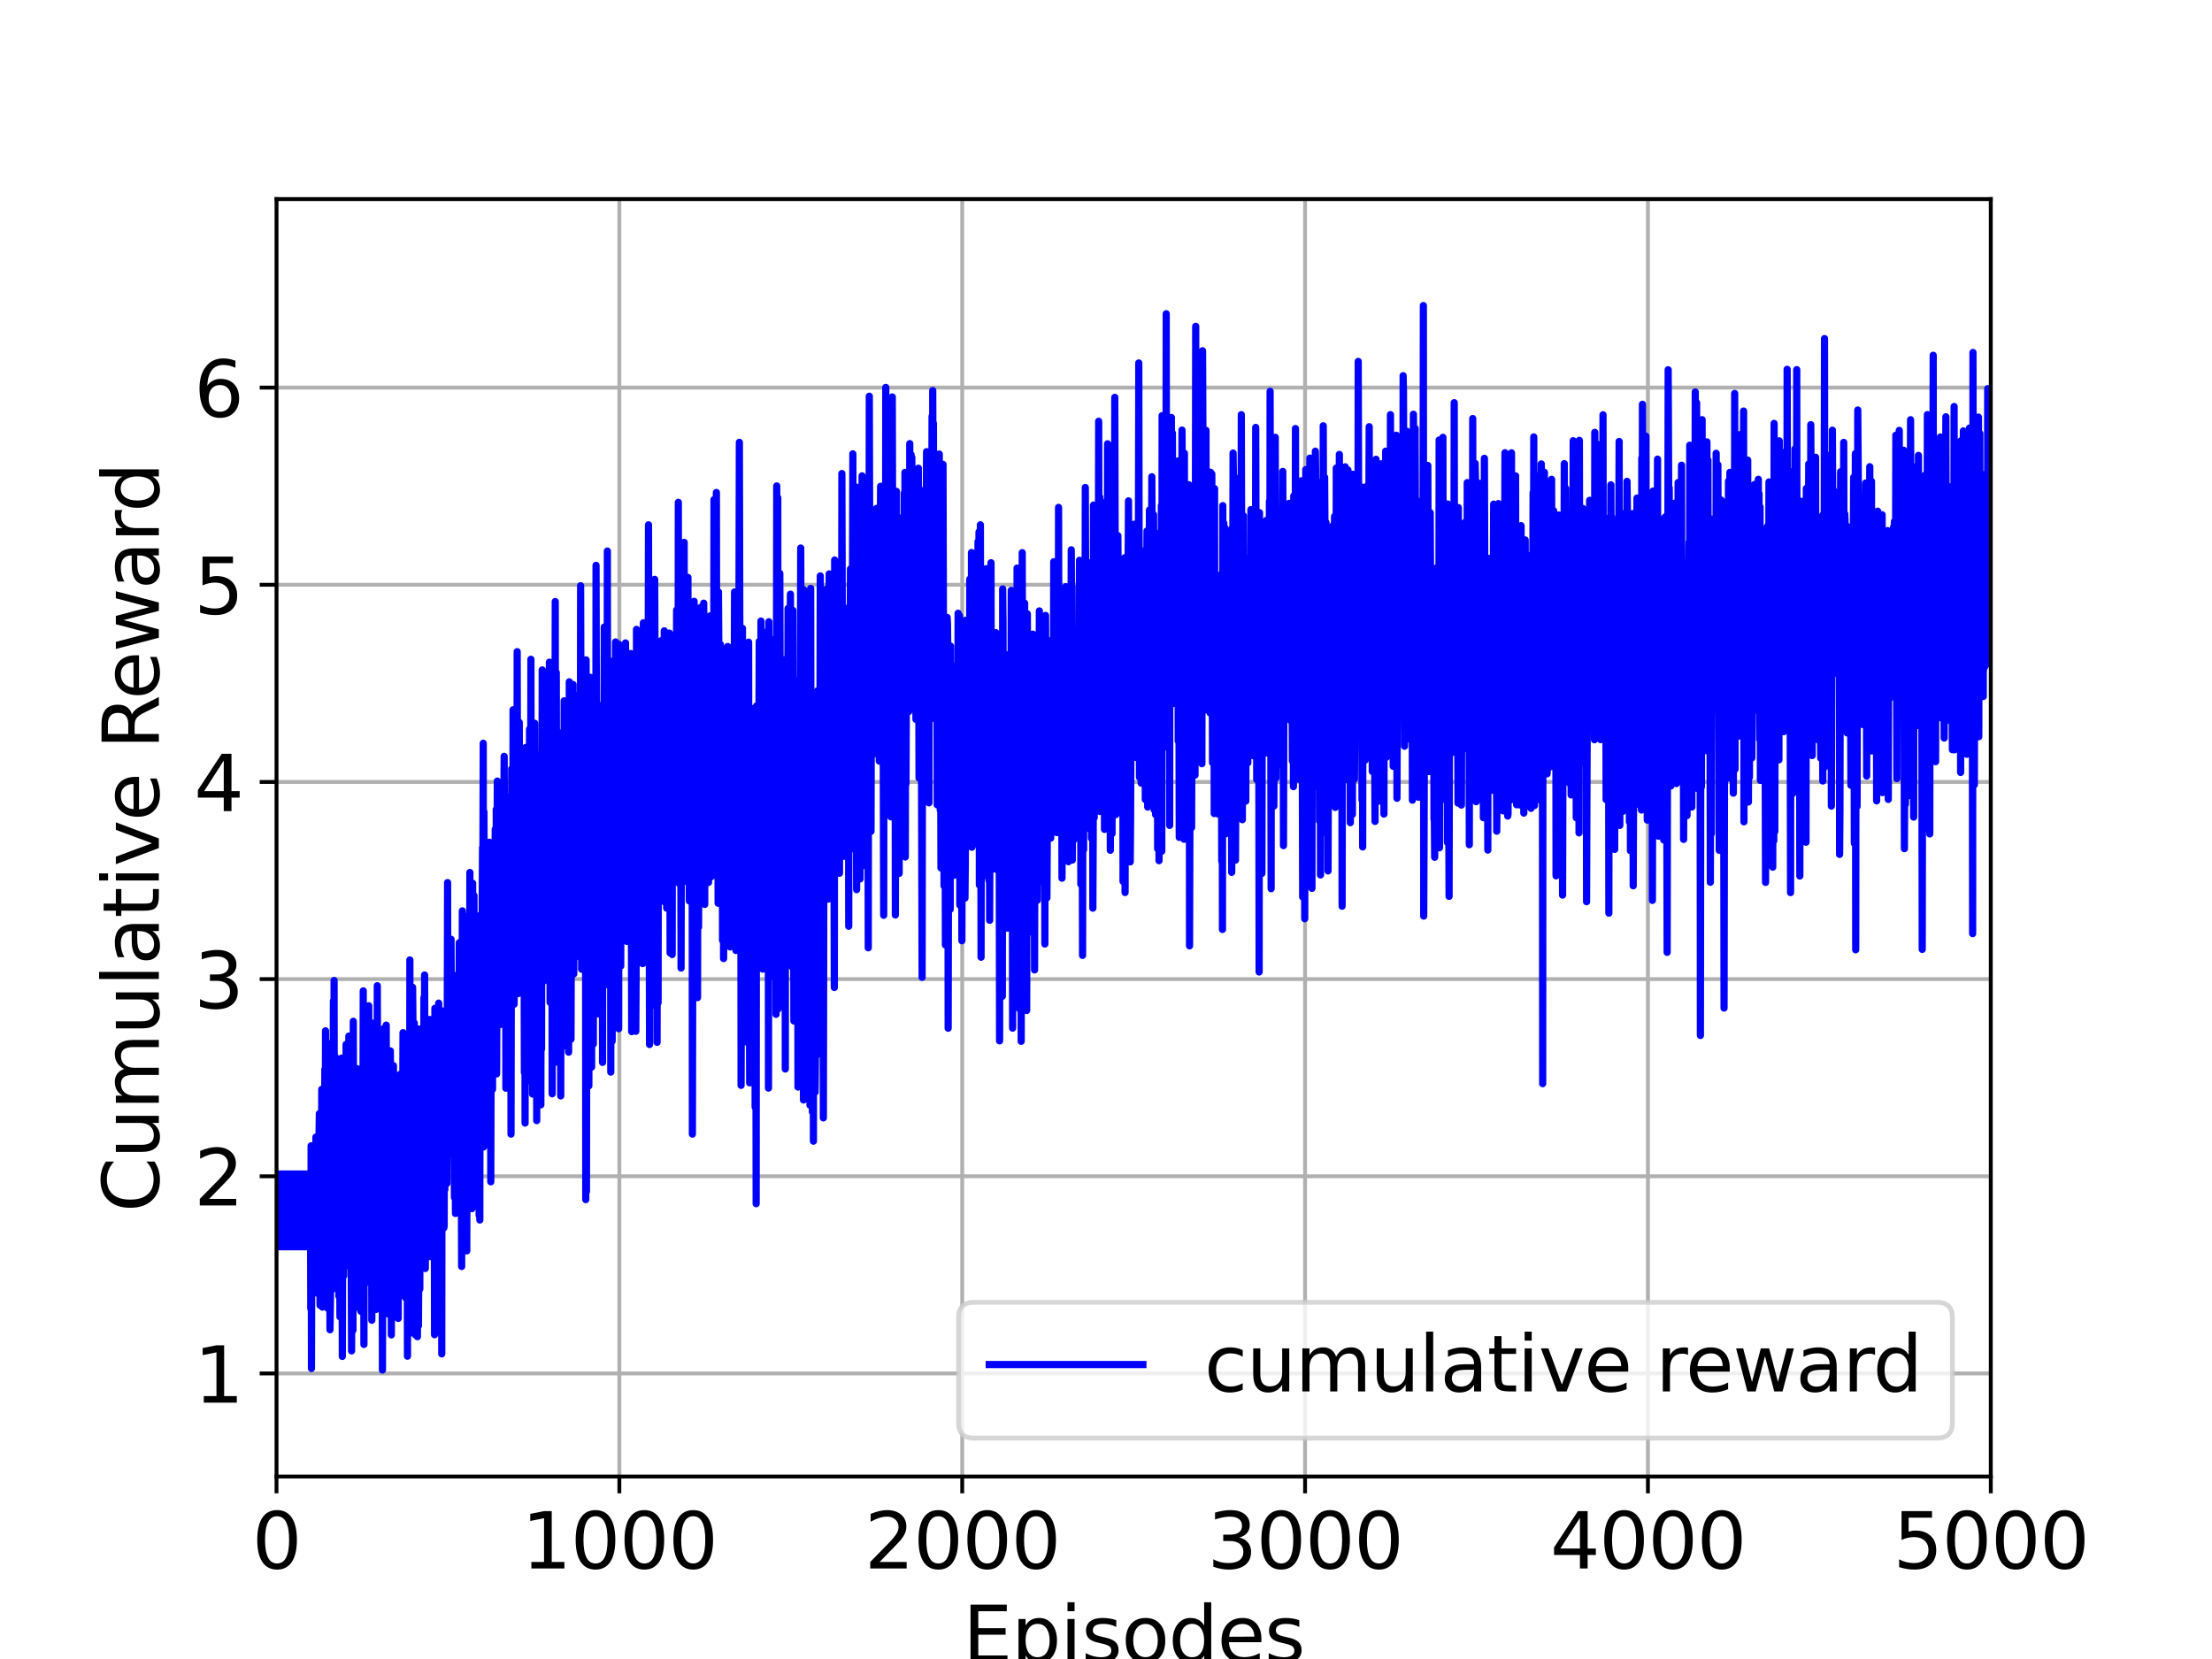 <?xml version="1.0" encoding="utf-8" standalone="no"?>
<!DOCTYPE svg PUBLIC "-//W3C//DTD SVG 1.1//EN"
  "http://www.w3.org/Graphics/SVG/1.1/DTD/svg11.dtd">
<svg height="345.6pt" version="1.1" viewBox="0 0 460.8 345.6" width="460.8pt" xmlns="http://www.w3.org/2000/svg" xmlns:xlink="http://www.w3.org/1999/xlink">
 <defs>
  <style type="text/css">*{stroke-linecap:butt;stroke-linejoin:round;}</style>
 </defs>
 <g id="figure_1">
  <g id="patch_1">
   <path d="M 0 345.6 
L 460.8 345.6 
L 460.8 0 
L 0 0 
z
" style="fill:#ffffff;"/>
  </g>
  <g id="axes_1">
   <g id="patch_2">
    <path d="M 57.6 307.584 
L 414.72 307.584 
L 414.72 41.472 
L 57.6 41.472 
z
" style="fill:#ffffff;"/>
   </g>
   <g id="matplotlib.axis_1">
    <g id="xtick_1">
     <g id="line2d_1">
      <path clip-path="url(#p8d7d5e9a73)" d="M 57.6 307.584 
L 57.6 41.472 
" style="fill:none;stroke:#b0b0b0;stroke-linecap:square;stroke-width:0.8;"/>
     </g>
     <g id="line2d_2">
      <defs>
       <path d="M 0 0 
L 0 3.5 
" id="m5ff4b8b16a" style="stroke:#000000;stroke-width:0.8;"/>
      </defs>
      <g>
       <use style="stroke:#000000;stroke-width:0.8;" x="57.6" xlink:href="#m5ff4b8b16a" y="307.584"/>
      </g>
     </g>
     <g id="text_1">
      <!-- 0 -->
      <g transform="translate(52.51 326.741)scale(0.16 -0.16)">
       <defs>
        <path d="M 2034 4250 
Q 1547 4250 1301 3770 
Q 1056 3291 1056 2328 
Q 1056 1369 1301 889 
Q 1547 409 2034 409 
Q 2525 409 2770 889 
Q 3016 1369 3016 2328 
Q 3016 3291 2770 3770 
Q 2525 4250 2034 4250 
z
M 2034 4750 
Q 2819 4750 3233 4129 
Q 3647 3509 3647 2328 
Q 3647 1150 3233 529 
Q 2819 -91 2034 -91 
Q 1250 -91 836 529 
Q 422 1150 422 2328 
Q 422 3509 836 4129 
Q 1250 4750 2034 4750 
z
" id="DejaVuSans-30" transform="scale(0.016)"/>
       </defs>
       <use xlink:href="#DejaVuSans-30"/>
      </g>
     </g>
    </g>
    <g id="xtick_2">
     <g id="line2d_3">
      <path clip-path="url(#p8d7d5e9a73)" d="M 129.024 307.584 
L 129.024 41.472 
" style="fill:none;stroke:#b0b0b0;stroke-linecap:square;stroke-width:0.8;"/>
     </g>
     <g id="line2d_4">
      <g>
       <use style="stroke:#000000;stroke-width:0.8;" x="129.024" xlink:href="#m5ff4b8b16a" y="307.584"/>
      </g>
     </g>
     <g id="text_2">
      <!-- 1000 -->
      <g transform="translate(108.664 326.741)scale(0.16 -0.16)">
       <defs>
        <path d="M 794 531 
L 1825 531 
L 1825 4091 
L 703 3866 
L 703 4441 
L 1819 4666 
L 2450 4666 
L 2450 531 
L 3481 531 
L 3481 0 
L 794 0 
L 794 531 
z
" id="DejaVuSans-31" transform="scale(0.016)"/>
       </defs>
       <use xlink:href="#DejaVuSans-31"/>
       <use x="63.623" xlink:href="#DejaVuSans-30"/>
       <use x="127.246" xlink:href="#DejaVuSans-30"/>
       <use x="190.869" xlink:href="#DejaVuSans-30"/>
      </g>
     </g>
    </g>
    <g id="xtick_3">
     <g id="line2d_5">
      <path clip-path="url(#p8d7d5e9a73)" d="M 200.448 307.584 
L 200.448 41.472 
" style="fill:none;stroke:#b0b0b0;stroke-linecap:square;stroke-width:0.8;"/>
     </g>
     <g id="line2d_6">
      <g>
       <use style="stroke:#000000;stroke-width:0.8;" x="200.448" xlink:href="#m5ff4b8b16a" y="307.584"/>
      </g>
     </g>
     <g id="text_3">
      <!-- 2000 -->
      <g transform="translate(180.088 326.741)scale(0.16 -0.16)">
       <defs>
        <path d="M 1228 531 
L 3431 531 
L 3431 0 
L 469 0 
L 469 531 
Q 828 903 1448 1529 
Q 2069 2156 2228 2338 
Q 2531 2678 2651 2914 
Q 2772 3150 2772 3378 
Q 2772 3750 2511 3984 
Q 2250 4219 1831 4219 
Q 1534 4219 1204 4116 
Q 875 4013 500 3803 
L 500 4441 
Q 881 4594 1212 4672 
Q 1544 4750 1819 4750 
Q 2544 4750 2975 4387 
Q 3406 4025 3406 3419 
Q 3406 3131 3298 2873 
Q 3191 2616 2906 2266 
Q 2828 2175 2409 1742 
Q 1991 1309 1228 531 
z
" id="DejaVuSans-32" transform="scale(0.016)"/>
       </defs>
       <use xlink:href="#DejaVuSans-32"/>
       <use x="63.623" xlink:href="#DejaVuSans-30"/>
       <use x="127.246" xlink:href="#DejaVuSans-30"/>
       <use x="190.869" xlink:href="#DejaVuSans-30"/>
      </g>
     </g>
    </g>
    <g id="xtick_4">
     <g id="line2d_7">
      <path clip-path="url(#p8d7d5e9a73)" d="M 271.872 307.584 
L 271.872 41.472 
" style="fill:none;stroke:#b0b0b0;stroke-linecap:square;stroke-width:0.8;"/>
     </g>
     <g id="line2d_8">
      <g>
       <use style="stroke:#000000;stroke-width:0.8;" x="271.872" xlink:href="#m5ff4b8b16a" y="307.584"/>
      </g>
     </g>
     <g id="text_4">
      <!-- 3000 -->
      <g transform="translate(251.512 326.741)scale(0.16 -0.16)">
       <defs>
        <path d="M 2597 2516 
Q 3050 2419 3304 2112 
Q 3559 1806 3559 1356 
Q 3559 666 3084 287 
Q 2609 -91 1734 -91 
Q 1441 -91 1130 -33 
Q 819 25 488 141 
L 488 750 
Q 750 597 1062 519 
Q 1375 441 1716 441 
Q 2309 441 2620 675 
Q 2931 909 2931 1356 
Q 2931 1769 2642 2001 
Q 2353 2234 1838 2234 
L 1294 2234 
L 1294 2753 
L 1863 2753 
Q 2328 2753 2575 2939 
Q 2822 3125 2822 3475 
Q 2822 3834 2567 4026 
Q 2313 4219 1838 4219 
Q 1578 4219 1281 4162 
Q 984 4106 628 3988 
L 628 4550 
Q 988 4650 1302 4700 
Q 1616 4750 1894 4750 
Q 2613 4750 3031 4423 
Q 3450 4097 3450 3541 
Q 3450 3153 3228 2886 
Q 3006 2619 2597 2516 
z
" id="DejaVuSans-33" transform="scale(0.016)"/>
       </defs>
       <use xlink:href="#DejaVuSans-33"/>
       <use x="63.623" xlink:href="#DejaVuSans-30"/>
       <use x="127.246" xlink:href="#DejaVuSans-30"/>
       <use x="190.869" xlink:href="#DejaVuSans-30"/>
      </g>
     </g>
    </g>
    <g id="xtick_5">
     <g id="line2d_9">
      <path clip-path="url(#p8d7d5e9a73)" d="M 343.296 307.584 
L 343.296 41.472 
" style="fill:none;stroke:#b0b0b0;stroke-linecap:square;stroke-width:0.8;"/>
     </g>
     <g id="line2d_10">
      <g>
       <use style="stroke:#000000;stroke-width:0.8;" x="343.296" xlink:href="#m5ff4b8b16a" y="307.584"/>
      </g>
     </g>
     <g id="text_5">
      <!-- 4000 -->
      <g transform="translate(322.936 326.741)scale(0.16 -0.16)">
       <defs>
        <path d="M 2419 4116 
L 825 1625 
L 2419 1625 
L 2419 4116 
z
M 2253 4666 
L 3047 4666 
L 3047 1625 
L 3713 1625 
L 3713 1100 
L 3047 1100 
L 3047 0 
L 2419 0 
L 2419 1100 
L 313 1100 
L 313 1709 
L 2253 4666 
z
" id="DejaVuSans-34" transform="scale(0.016)"/>
       </defs>
       <use xlink:href="#DejaVuSans-34"/>
       <use x="63.623" xlink:href="#DejaVuSans-30"/>
       <use x="127.246" xlink:href="#DejaVuSans-30"/>
       <use x="190.869" xlink:href="#DejaVuSans-30"/>
      </g>
     </g>
    </g>
    <g id="xtick_6">
     <g id="line2d_11">
      <path clip-path="url(#p8d7d5e9a73)" d="M 414.72 307.584 
L 414.72 41.472 
" style="fill:none;stroke:#b0b0b0;stroke-linecap:square;stroke-width:0.8;"/>
     </g>
     <g id="line2d_12">
      <g>
       <use style="stroke:#000000;stroke-width:0.8;" x="414.72" xlink:href="#m5ff4b8b16a" y="307.584"/>
      </g>
     </g>
     <g id="text_6">
      <!-- 5000 -->
      <g transform="translate(394.36 326.741)scale(0.16 -0.16)">
       <defs>
        <path d="M 691 4666 
L 3169 4666 
L 3169 4134 
L 1269 4134 
L 1269 2991 
Q 1406 3038 1543 3061 
Q 1681 3084 1819 3084 
Q 2600 3084 3056 2656 
Q 3513 2228 3513 1497 
Q 3513 744 3044 326 
Q 2575 -91 1722 -91 
Q 1428 -91 1123 -41 
Q 819 9 494 109 
L 494 744 
Q 775 591 1075 516 
Q 1375 441 1709 441 
Q 2250 441 2565 725 
Q 2881 1009 2881 1497 
Q 2881 1984 2565 2268 
Q 2250 2553 1709 2553 
Q 1456 2553 1204 2497 
Q 953 2441 691 2322 
L 691 4666 
z
" id="DejaVuSans-35" transform="scale(0.016)"/>
       </defs>
       <use xlink:href="#DejaVuSans-35"/>
       <use x="63.623" xlink:href="#DejaVuSans-30"/>
       <use x="127.246" xlink:href="#DejaVuSans-30"/>
       <use x="190.869" xlink:href="#DejaVuSans-30"/>
      </g>
     </g>
    </g>
    <g id="text_7">
     <!-- Episodes -->
     <g transform="translate(200.572 346.226)scale(0.16 -0.16)">
      <defs>
       <path d="M 628 4666 
L 3578 4666 
L 3578 4134 
L 1259 4134 
L 1259 2753 
L 3481 2753 
L 3481 2222 
L 1259 2222 
L 1259 531 
L 3634 531 
L 3634 0 
L 628 0 
L 628 4666 
z
" id="DejaVuSans-45" transform="scale(0.016)"/>
       <path d="M 1159 525 
L 1159 -1331 
L 581 -1331 
L 581 3500 
L 1159 3500 
L 1159 2969 
Q 1341 3281 1617 3432 
Q 1894 3584 2278 3584 
Q 2916 3584 3314 3078 
Q 3713 2572 3713 1747 
Q 3713 922 3314 415 
Q 2916 -91 2278 -91 
Q 1894 -91 1617 61 
Q 1341 213 1159 525 
z
M 3116 1747 
Q 3116 2381 2855 2742 
Q 2594 3103 2138 3103 
Q 1681 3103 1420 2742 
Q 1159 2381 1159 1747 
Q 1159 1113 1420 752 
Q 1681 391 2138 391 
Q 2594 391 2855 752 
Q 3116 1113 3116 1747 
z
" id="DejaVuSans-70" transform="scale(0.016)"/>
       <path d="M 603 3500 
L 1178 3500 
L 1178 0 
L 603 0 
L 603 3500 
z
M 603 4863 
L 1178 4863 
L 1178 4134 
L 603 4134 
L 603 4863 
z
" id="DejaVuSans-69" transform="scale(0.016)"/>
       <path d="M 2834 3397 
L 2834 2853 
Q 2591 2978 2328 3040 
Q 2066 3103 1784 3103 
Q 1356 3103 1142 2972 
Q 928 2841 928 2578 
Q 928 2378 1081 2264 
Q 1234 2150 1697 2047 
L 1894 2003 
Q 2506 1872 2764 1633 
Q 3022 1394 3022 966 
Q 3022 478 2636 193 
Q 2250 -91 1575 -91 
Q 1294 -91 989 -36 
Q 684 19 347 128 
L 347 722 
Q 666 556 975 473 
Q 1284 391 1588 391 
Q 1994 391 2212 530 
Q 2431 669 2431 922 
Q 2431 1156 2273 1281 
Q 2116 1406 1581 1522 
L 1381 1569 
Q 847 1681 609 1914 
Q 372 2147 372 2553 
Q 372 3047 722 3315 
Q 1072 3584 1716 3584 
Q 2034 3584 2315 3537 
Q 2597 3491 2834 3397 
z
" id="DejaVuSans-73" transform="scale(0.016)"/>
       <path d="M 1959 3097 
Q 1497 3097 1228 2736 
Q 959 2375 959 1747 
Q 959 1119 1226 758 
Q 1494 397 1959 397 
Q 2419 397 2687 759 
Q 2956 1122 2956 1747 
Q 2956 2369 2687 2733 
Q 2419 3097 1959 3097 
z
M 1959 3584 
Q 2709 3584 3137 3096 
Q 3566 2609 3566 1747 
Q 3566 888 3137 398 
Q 2709 -91 1959 -91 
Q 1206 -91 779 398 
Q 353 888 353 1747 
Q 353 2609 779 3096 
Q 1206 3584 1959 3584 
z
" id="DejaVuSans-6f" transform="scale(0.016)"/>
       <path d="M 2906 2969 
L 2906 4863 
L 3481 4863 
L 3481 0 
L 2906 0 
L 2906 525 
Q 2725 213 2448 61 
Q 2172 -91 1784 -91 
Q 1150 -91 751 415 
Q 353 922 353 1747 
Q 353 2572 751 3078 
Q 1150 3584 1784 3584 
Q 2172 3584 2448 3432 
Q 2725 3281 2906 2969 
z
M 947 1747 
Q 947 1113 1208 752 
Q 1469 391 1925 391 
Q 2381 391 2643 752 
Q 2906 1113 2906 1747 
Q 2906 2381 2643 2742 
Q 2381 3103 1925 3103 
Q 1469 3103 1208 2742 
Q 947 2381 947 1747 
z
" id="DejaVuSans-64" transform="scale(0.016)"/>
       <path d="M 3597 1894 
L 3597 1613 
L 953 1613 
Q 991 1019 1311 708 
Q 1631 397 2203 397 
Q 2534 397 2845 478 
Q 3156 559 3463 722 
L 3463 178 
Q 3153 47 2828 -22 
Q 2503 -91 2169 -91 
Q 1331 -91 842 396 
Q 353 884 353 1716 
Q 353 2575 817 3079 
Q 1281 3584 2069 3584 
Q 2775 3584 3186 3129 
Q 3597 2675 3597 1894 
z
M 3022 2063 
Q 3016 2534 2758 2815 
Q 2500 3097 2075 3097 
Q 1594 3097 1305 2825 
Q 1016 2553 972 2059 
L 3022 2063 
z
" id="DejaVuSans-65" transform="scale(0.016)"/>
      </defs>
      <use xlink:href="#DejaVuSans-45"/>
      <use x="63.184" xlink:href="#DejaVuSans-70"/>
      <use x="126.66" xlink:href="#DejaVuSans-69"/>
      <use x="154.443" xlink:href="#DejaVuSans-73"/>
      <use x="206.543" xlink:href="#DejaVuSans-6f"/>
      <use x="267.725" xlink:href="#DejaVuSans-64"/>
      <use x="331.201" xlink:href="#DejaVuSans-65"/>
      <use x="392.725" xlink:href="#DejaVuSans-73"/>
     </g>
    </g>
   </g>
   <g id="matplotlib.axis_2">
    <g id="ytick_1">
     <g id="line2d_13">
      <path clip-path="url(#p8d7d5e9a73)" d="M 57.6 286.113 
L 414.72 286.113 
" style="fill:none;stroke:#b0b0b0;stroke-linecap:square;stroke-width:0.8;"/>
     </g>
     <g id="line2d_14">
      <defs>
       <path d="M 0 0 
L -3.5 0 
" id="m99fd5dcde9" style="stroke:#000000;stroke-width:0.8;"/>
      </defs>
      <g>
       <use style="stroke:#000000;stroke-width:0.8;" x="57.6" xlink:href="#m99fd5dcde9" y="286.113"/>
      </g>
     </g>
     <g id="text_8">
      <!-- 1 -->
      <g transform="translate(40.42 292.191)scale(0.16 -0.16)">
       <use xlink:href="#DejaVuSans-31"/>
      </g>
     </g>
    </g>
    <g id="ytick_2">
     <g id="line2d_15">
      <path clip-path="url(#p8d7d5e9a73)" d="M 57.6 245.039 
L 414.72 245.039 
" style="fill:none;stroke:#b0b0b0;stroke-linecap:square;stroke-width:0.8;"/>
     </g>
     <g id="line2d_16">
      <g>
       <use style="stroke:#000000;stroke-width:0.8;" x="57.6" xlink:href="#m99fd5dcde9" y="245.039"/>
      </g>
     </g>
     <g id="text_9">
      <!-- 2 -->
      <g transform="translate(40.42 251.118)scale(0.16 -0.16)">
       <use xlink:href="#DejaVuSans-32"/>
      </g>
     </g>
    </g>
    <g id="ytick_3">
     <g id="line2d_17">
      <path clip-path="url(#p8d7d5e9a73)" d="M 57.6 203.965 
L 414.72 203.965 
" style="fill:none;stroke:#b0b0b0;stroke-linecap:square;stroke-width:0.8;"/>
     </g>
     <g id="line2d_18">
      <g>
       <use style="stroke:#000000;stroke-width:0.8;" x="57.6" xlink:href="#m99fd5dcde9" y="203.965"/>
      </g>
     </g>
     <g id="text_10">
      <!-- 3 -->
      <g transform="translate(40.42 210.044)scale(0.16 -0.16)">
       <use xlink:href="#DejaVuSans-33"/>
      </g>
     </g>
    </g>
    <g id="ytick_4">
     <g id="line2d_19">
      <path clip-path="url(#p8d7d5e9a73)" d="M 57.6 162.892 
L 414.72 162.892 
" style="fill:none;stroke:#b0b0b0;stroke-linecap:square;stroke-width:0.8;"/>
     </g>
     <g id="line2d_20">
      <g>
       <use style="stroke:#000000;stroke-width:0.8;" x="57.6" xlink:href="#m99fd5dcde9" y="162.892"/>
      </g>
     </g>
     <g id="text_11">
      <!-- 4 -->
      <g transform="translate(40.42 168.971)scale(0.16 -0.16)">
       <use xlink:href="#DejaVuSans-34"/>
      </g>
     </g>
    </g>
    <g id="ytick_5">
     <g id="line2d_21">
      <path clip-path="url(#p8d7d5e9a73)" d="M 57.6 121.818 
L 414.72 121.818 
" style="fill:none;stroke:#b0b0b0;stroke-linecap:square;stroke-width:0.8;"/>
     </g>
     <g id="line2d_22">
      <g>
       <use style="stroke:#000000;stroke-width:0.8;" x="57.6" xlink:href="#m99fd5dcde9" y="121.818"/>
      </g>
     </g>
     <g id="text_12">
      <!-- 5 -->
      <g transform="translate(40.42 127.897)scale(0.16 -0.16)">
       <use xlink:href="#DejaVuSans-35"/>
      </g>
     </g>
    </g>
    <g id="ytick_6">
     <g id="line2d_23">
      <path clip-path="url(#p8d7d5e9a73)" d="M 57.6 80.745 
L 414.72 80.745 
" style="fill:none;stroke:#b0b0b0;stroke-linecap:square;stroke-width:0.8;"/>
     </g>
     <g id="line2d_24">
      <g>
       <use style="stroke:#000000;stroke-width:0.8;" x="57.6" xlink:href="#m99fd5dcde9" y="80.745"/>
      </g>
     </g>
     <g id="text_13">
      <!-- 6 -->
      <g transform="translate(40.42 86.823)scale(0.16 -0.16)">
       <defs>
        <path d="M 2113 2584 
Q 1688 2584 1439 2293 
Q 1191 2003 1191 1497 
Q 1191 994 1439 701 
Q 1688 409 2113 409 
Q 2538 409 2786 701 
Q 3034 994 3034 1497 
Q 3034 2003 2786 2293 
Q 2538 2584 2113 2584 
z
M 3366 4563 
L 3366 3988 
Q 3128 4100 2886 4159 
Q 2644 4219 2406 4219 
Q 1781 4219 1451 3797 
Q 1122 3375 1075 2522 
Q 1259 2794 1537 2939 
Q 1816 3084 2150 3084 
Q 2853 3084 3261 2657 
Q 3669 2231 3669 1497 
Q 3669 778 3244 343 
Q 2819 -91 2113 -91 
Q 1303 -91 875 529 
Q 447 1150 447 2328 
Q 447 3434 972 4092 
Q 1497 4750 2381 4750 
Q 2619 4750 2861 4703 
Q 3103 4656 3366 4563 
z
" id="DejaVuSans-36" transform="scale(0.016)"/>
       </defs>
       <use xlink:href="#DejaVuSans-36"/>
      </g>
     </g>
    </g>
    <g id="text_14">
     <!-- Cumulative Reward -->
     <g transform="translate(33.093 252.524)rotate(-90)scale(0.16 -0.16)">
      <defs>
       <path d="M 4122 4306 
L 4122 3641 
Q 3803 3938 3442 4084 
Q 3081 4231 2675 4231 
Q 1875 4231 1450 3742 
Q 1025 3253 1025 2328 
Q 1025 1406 1450 917 
Q 1875 428 2675 428 
Q 3081 428 3442 575 
Q 3803 722 4122 1019 
L 4122 359 
Q 3791 134 3420 21 
Q 3050 -91 2638 -91 
Q 1578 -91 968 557 
Q 359 1206 359 2328 
Q 359 3453 968 4101 
Q 1578 4750 2638 4750 
Q 3056 4750 3426 4639 
Q 3797 4528 4122 4306 
z
" id="DejaVuSans-43" transform="scale(0.016)"/>
       <path d="M 544 1381 
L 544 3500 
L 1119 3500 
L 1119 1403 
Q 1119 906 1312 657 
Q 1506 409 1894 409 
Q 2359 409 2629 706 
Q 2900 1003 2900 1516 
L 2900 3500 
L 3475 3500 
L 3475 0 
L 2900 0 
L 2900 538 
Q 2691 219 2414 64 
Q 2138 -91 1772 -91 
Q 1169 -91 856 284 
Q 544 659 544 1381 
z
M 1991 3584 
L 1991 3584 
z
" id="DejaVuSans-75" transform="scale(0.016)"/>
       <path d="M 3328 2828 
Q 3544 3216 3844 3400 
Q 4144 3584 4550 3584 
Q 5097 3584 5394 3201 
Q 5691 2819 5691 2113 
L 5691 0 
L 5113 0 
L 5113 2094 
Q 5113 2597 4934 2840 
Q 4756 3084 4391 3084 
Q 3944 3084 3684 2787 
Q 3425 2491 3425 1978 
L 3425 0 
L 2847 0 
L 2847 2094 
Q 2847 2600 2669 2842 
Q 2491 3084 2119 3084 
Q 1678 3084 1418 2786 
Q 1159 2488 1159 1978 
L 1159 0 
L 581 0 
L 581 3500 
L 1159 3500 
L 1159 2956 
Q 1356 3278 1631 3431 
Q 1906 3584 2284 3584 
Q 2666 3584 2933 3390 
Q 3200 3197 3328 2828 
z
" id="DejaVuSans-6d" transform="scale(0.016)"/>
       <path d="M 603 4863 
L 1178 4863 
L 1178 0 
L 603 0 
L 603 4863 
z
" id="DejaVuSans-6c" transform="scale(0.016)"/>
       <path d="M 2194 1759 
Q 1497 1759 1228 1600 
Q 959 1441 959 1056 
Q 959 750 1161 570 
Q 1363 391 1709 391 
Q 2188 391 2477 730 
Q 2766 1069 2766 1631 
L 2766 1759 
L 2194 1759 
z
M 3341 1997 
L 3341 0 
L 2766 0 
L 2766 531 
Q 2569 213 2275 61 
Q 1981 -91 1556 -91 
Q 1019 -91 701 211 
Q 384 513 384 1019 
Q 384 1609 779 1909 
Q 1175 2209 1959 2209 
L 2766 2209 
L 2766 2266 
Q 2766 2663 2505 2880 
Q 2244 3097 1772 3097 
Q 1472 3097 1187 3025 
Q 903 2953 641 2809 
L 641 3341 
Q 956 3463 1253 3523 
Q 1550 3584 1831 3584 
Q 2591 3584 2966 3190 
Q 3341 2797 3341 1997 
z
" id="DejaVuSans-61" transform="scale(0.016)"/>
       <path d="M 1172 4494 
L 1172 3500 
L 2356 3500 
L 2356 3053 
L 1172 3053 
L 1172 1153 
Q 1172 725 1289 603 
Q 1406 481 1766 481 
L 2356 481 
L 2356 0 
L 1766 0 
Q 1100 0 847 248 
Q 594 497 594 1153 
L 594 3053 
L 172 3053 
L 172 3500 
L 594 3500 
L 594 4494 
L 1172 4494 
z
" id="DejaVuSans-74" transform="scale(0.016)"/>
       <path d="M 191 3500 
L 800 3500 
L 1894 563 
L 2988 3500 
L 3597 3500 
L 2284 0 
L 1503 0 
L 191 3500 
z
" id="DejaVuSans-76" transform="scale(0.016)"/>
       <path id="DejaVuSans-20" transform="scale(0.016)"/>
       <path d="M 2841 2188 
Q 3044 2119 3236 1894 
Q 3428 1669 3622 1275 
L 4263 0 
L 3584 0 
L 2988 1197 
Q 2756 1666 2539 1819 
Q 2322 1972 1947 1972 
L 1259 1972 
L 1259 0 
L 628 0 
L 628 4666 
L 2053 4666 
Q 2853 4666 3247 4331 
Q 3641 3997 3641 3322 
Q 3641 2881 3436 2590 
Q 3231 2300 2841 2188 
z
M 1259 4147 
L 1259 2491 
L 2053 2491 
Q 2509 2491 2742 2702 
Q 2975 2913 2975 3322 
Q 2975 3731 2742 3939 
Q 2509 4147 2053 4147 
L 1259 4147 
z
" id="DejaVuSans-52" transform="scale(0.016)"/>
       <path d="M 269 3500 
L 844 3500 
L 1563 769 
L 2278 3500 
L 2956 3500 
L 3675 769 
L 4391 3500 
L 4966 3500 
L 4050 0 
L 3372 0 
L 2619 2869 
L 1863 0 
L 1184 0 
L 269 3500 
z
" id="DejaVuSans-77" transform="scale(0.016)"/>
       <path d="M 2631 2963 
Q 2534 3019 2420 3045 
Q 2306 3072 2169 3072 
Q 1681 3072 1420 2755 
Q 1159 2438 1159 1844 
L 1159 0 
L 581 0 
L 581 3500 
L 1159 3500 
L 1159 2956 
Q 1341 3275 1631 3429 
Q 1922 3584 2338 3584 
Q 2397 3584 2469 3576 
Q 2541 3569 2628 3553 
L 2631 2963 
z
" id="DejaVuSans-72" transform="scale(0.016)"/>
      </defs>
      <use xlink:href="#DejaVuSans-43"/>
      <use x="69.824" xlink:href="#DejaVuSans-75"/>
      <use x="133.203" xlink:href="#DejaVuSans-6d"/>
      <use x="230.615" xlink:href="#DejaVuSans-75"/>
      <use x="293.994" xlink:href="#DejaVuSans-6c"/>
      <use x="321.777" xlink:href="#DejaVuSans-61"/>
      <use x="383.057" xlink:href="#DejaVuSans-74"/>
      <use x="422.266" xlink:href="#DejaVuSans-69"/>
      <use x="450.049" xlink:href="#DejaVuSans-76"/>
      <use x="509.229" xlink:href="#DejaVuSans-65"/>
      <use x="570.752" xlink:href="#DejaVuSans-20"/>
      <use x="602.539" xlink:href="#DejaVuSans-52"/>
      <use x="667.521" xlink:href="#DejaVuSans-65"/>
      <use x="729.045" xlink:href="#DejaVuSans-77"/>
      <use x="810.832" xlink:href="#DejaVuSans-61"/>
      <use x="872.111" xlink:href="#DejaVuSans-72"/>
      <use x="911.475" xlink:href="#DejaVuSans-64"/>
     </g>
    </g>
   </g>
   <g id="line2d_25">
    <path clip-path="url(#p8d7d5e9a73)" d="M 57.6 247.924 
L 57.743 259.723 
L 57.814 244.561 
L 57.886 247.924 
L 58.029 259.723 
L 58.1 244.561 
L 58.171 247.924 
L 58.314 259.723 
L 58.386 244.561 
L 58.457 247.924 
L 58.6 259.723 
L 58.671 244.561 
L 58.743 247.924 
L 58.886 259.723 
L 58.957 244.561 
L 59.028 247.924 
L 59.171 259.723 
L 59.243 244.561 
L 59.314 247.924 
L 59.457 259.723 
L 59.528 244.561 
L 59.6 247.924 
L 59.743 259.723 
L 59.814 244.561 
L 59.886 247.924 
L 60.028 259.723 
L 60.1 244.561 
L 60.171 247.924 
L 60.314 259.723 
L 60.386 244.561 
L 60.457 247.924 
L 60.6 259.723 
L 60.671 244.561 
L 60.743 247.924 
L 60.886 259.723 
L 60.957 244.561 
L 61.028 247.924 
L 61.171 259.723 
L 61.243 244.561 
L 61.314 247.924 
L 61.457 259.723 
L 61.528 244.561 
L 61.6 247.924 
L 61.743 259.723 
L 61.814 244.561 
L 61.885 247.924 
L 62.028 259.723 
L 62.1 244.561 
L 62.171 247.924 
L 62.314 259.723 
L 62.385 244.561 
L 62.457 247.924 
L 62.6 259.723 
L 62.671 244.561 
L 62.743 247.924 
L 62.885 259.723 
L 62.957 244.561 
L 63.028 247.924 
L 63.171 259.723 
L 63.242 244.561 
L 63.314 247.924 
L 63.457 259.723 
L 63.528 244.561 
L 63.6 247.924 
L 63.742 259.723 
L 63.814 244.561 
L 63.885 247.924 
L 64.028 259.723 
L 64.1 244.561 
L 64.171 247.924 
L 64.314 259.723 
L 64.385 244.561 
L 64.457 247.924 
L 64.6 259.723 
L 64.671 244.561 
L 64.742 272.592 
L 64.814 238.684 
L 64.885 285.07 
L 64.957 253.042 
L 65.028 262.791 
L 65.171 249.477 
L 65.242 260.111 
L 65.314 239.945 
L 65.385 253.115 
L 65.457 247.19 
L 65.671 252.087 
L 65.742 269.342 
L 65.814 236.872 
L 65.885 254.561 
L 65.957 255.411 
L 66.028 240.067 
L 66.171 255.065 
L 66.528 231.982 
L 66.671 271.914 
L 66.814 233.053 
L 66.957 265.388 
L 67.028 226.932 
L 67.099 245.775 
L 67.171 272.298 
L 67.242 243.003 
L 67.314 262.307 
L 67.385 245.768 
L 67.457 253.426 
L 67.671 222.733 
L 67.742 262.772 
L 67.814 214.738 
L 67.885 227.485 
L 67.956 259.581 
L 68.028 217.113 
L 68.099 256.355 
L 68.171 248.707 
L 68.242 233.739 
L 68.314 272.569 
L 68.385 257.819 
L 68.456 266.885 
L 68.528 217.8 
L 68.599 243.623 
L 68.742 277.017 
L 68.814 272.189 
L 68.885 266.754 
L 69.028 246.489 
L 69.099 254.2 
L 69.171 228.567 
L 69.242 268.609 
L 69.314 258.877 
L 69.456 208.504 
L 69.528 247.326 
L 69.599 204.25 
L 69.671 260.481 
L 69.814 220.085 
L 69.885 261.346 
L 69.956 236.804 
L 70.028 262.484 
L 70.099 261.035 
L 70.242 231.719 
L 70.313 267.943 
L 70.385 257.57 
L 70.528 244.943 
L 70.599 270.009 
L 70.671 251.618 
L 70.742 255.572 
L 70.813 274.317 
L 70.885 265.281 
L 71.028 238.587 
L 71.099 243.531 
L 71.171 220.423 
L 71.313 282.572 
L 71.385 257.802 
L 71.456 264.308 
L 71.528 259.912 
L 71.599 265.779 
L 71.742 222.145 
L 71.956 257.78 
L 72.028 248.373 
L 72.099 217.565 
L 72.17 257.291 
L 72.242 236.167 
L 72.313 235.829 
L 72.385 233.273 
L 72.456 256.108 
L 72.528 232.757 
L 72.599 255.991 
L 72.67 215.831 
L 72.742 220.002 
L 72.956 263.88 
L 73.028 231.401 
L 73.099 246.725 
L 73.242 281.42 
L 73.385 224.17 
L 73.528 277.125 
L 73.599 212.753 
L 73.67 249.282 
L 73.742 227.836 
L 73.813 241.793 
L 73.885 223.317 
L 74.099 272.328 
L 74.17 272.332 
L 74.242 230.69 
L 74.313 245.035 
L 74.385 222.618 
L 74.456 232.8 
L 74.527 233.861 
L 74.599 246.778 
L 74.67 240.857 
L 74.742 236.445 
L 74.813 237.756 
L 74.956 270.972 
L 75.027 269.026 
L 75.099 250.126 
L 75.17 273.164 
L 75.242 242.805 
L 75.313 251.155 
L 75.385 255.276 
L 75.456 242.623 
L 75.527 265.782 
L 75.67 206.414 
L 75.813 280.075 
L 75.885 248.779 
L 75.956 267.513 
L 76.027 229.176 
L 76.099 231.064 
L 76.242 249.926 
L 76.313 249.753 
L 76.385 246.783 
L 76.599 211.811 
L 76.67 259.854 
L 76.813 209.518 
L 76.884 238.713 
L 76.956 214.153 
L 77.099 248.337 
L 77.17 234.189 
L 77.242 264.951 
L 77.313 248.331 
L 77.384 238.514 
L 77.456 275.034 
L 77.599 230.159 
L 77.67 221.06 
L 77.742 246.431 
L 77.884 213.134 
L 77.956 226.422 
L 78.027 265.768 
L 78.099 258.937 
L 78.17 233.974 
L 78.242 246.413 
L 78.313 272.8 
L 78.384 232.319 
L 78.456 240.319 
L 78.527 247.342 
L 78.599 205.344 
L 78.742 260.12 
L 78.813 249.554 
L 78.956 262.305 
L 79.099 236.037 
L 79.17 218.026 
L 79.241 260.734 
L 79.313 248.79 
L 79.384 218.086 
L 79.456 258.552 
L 79.527 243.459 
L 79.599 253.032 
L 79.67 285.408 
L 79.884 214.31 
L 80.099 272.387 
L 80.17 250.634 
L 80.241 258.387 
L 80.313 242.077 
L 80.384 265.291 
L 80.456 213.544 
L 80.599 272.181 
L 80.741 228.895 
L 80.884 273.743 
L 80.956 232.273 
L 81.027 271.185 
L 81.098 224.218 
L 81.17 266.778 
L 81.241 247.154 
L 81.313 218.923 
L 81.384 229.182 
L 81.527 278.085 
L 81.598 244.85 
L 81.67 252.064 
L 81.741 259.93 
L 81.813 255.035 
L 81.956 221.984 
L 82.098 240.869 
L 82.17 245.152 
L 82.241 236.818 
L 82.313 240.712 
L 82.456 250.792 
L 82.598 236.111 
L 82.67 234.795 
L 82.741 228.907 
L 82.956 274.653 
L 83.027 246.43 
L 83.098 257.029 
L 83.17 262.628 
L 83.313 223.833 
L 83.455 255.514 
L 83.598 250.675 
L 83.67 232.428 
L 83.741 241.046 
L 83.884 232.428 
L 83.955 215.117 
L 84.027 244.938 
L 84.098 234.017 
L 84.17 217.675 
L 84.241 240.819 
L 84.313 226.843 
L 84.455 270.297 
L 84.527 223.734 
L 84.67 250.968 
L 84.741 232.881 
L 84.813 243.468 
L 84.884 282.522 
L 84.955 243.669 
L 85.027 249.742 
L 85.098 277.977 
L 85.17 263.929 
L 85.241 241.015 
L 85.313 257.232 
L 85.384 199.969 
L 85.455 265.978 
L 85.527 226.756 
L 85.598 265.256 
L 85.67 223.925 
L 85.741 234.71 
L 85.812 235.063 
L 85.884 231.938 
L 85.955 205.675 
L 86.027 213.392 
L 86.17 274.875 
L 86.241 256.798 
L 86.312 213.119 
L 86.384 235.933 
L 86.527 278.076 
L 86.598 229.252 
L 86.67 242.004 
L 86.741 260.301 
L 86.812 256.945 
L 86.884 258.378 
L 86.955 278.456 
L 87.098 240.994 
L 87.17 276.179 
L 87.241 263.883 
L 87.312 214.36 
L 87.455 268.525 
L 87.527 223.079 
L 87.598 251.325 
L 87.67 250.752 
L 87.812 215.248 
L 87.955 239.741 
L 88.169 228.213 
L 88.241 237.141 
L 88.312 207.83 
L 88.384 244.855 
L 88.455 203.107 
L 88.598 264.254 
L 88.741 224.752 
L 88.884 259.656 
L 89.027 221.167 
L 89.098 246.974 
L 89.169 244.741 
L 89.241 231.191 
L 89.312 231.733 
L 89.384 237.285 
L 89.455 236.369 
L 89.527 212.367 
L 89.598 261.784 
L 89.669 237.198 
L 89.741 229.655 
L 89.955 261.511 
L 90.098 217.565 
L 90.384 247.413 
L 90.455 239.789 
L 90.526 278.049 
L 90.598 210.041 
L 90.669 245.596 
L 90.741 237.681 
L 90.884 254.411 
L 90.955 227.163 
L 91.098 256.731 
L 91.169 218.852 
L 91.241 220.327 
L 91.312 247.53 
L 91.384 208.969 
L 91.455 218.632 
L 91.598 228.556 
L 91.669 222.653 
L 91.741 247.64 
L 91.955 220.595 
L 92.026 282.046 
L 92.098 210.586 
L 92.169 231.345 
L 92.312 245.364 
L 92.383 212.166 
L 92.455 255.802 
L 92.526 255.418 
L 92.598 215.319 
L 92.669 247.826 
L 92.741 221.262 
L 92.812 242.382 
L 92.883 235.783 
L 93.026 215.445 
L 93.098 246.516 
L 93.241 183.861 
L 93.312 233.685 
L 93.383 233.491 
L 93.455 227.055 
L 93.526 238.185 
L 93.598 233.631 
L 93.669 220.571 
L 93.741 229.476 
L 93.812 214.584 
L 93.883 240.274 
L 93.955 195.659 
L 94.098 222.298 
L 94.169 202.83 
L 94.241 209.248 
L 94.312 215.153 
L 94.383 239.31 
L 94.455 234.791 
L 94.526 219.532 
L 94.669 249.458 
L 94.74 210.29 
L 94.883 252.784 
L 94.955 251.268 
L 95.026 232.076 
L 95.098 236.098 
L 95.312 222.995 
L 95.383 244.611 
L 95.455 219.554 
L 95.526 236.607 
L 95.669 196.381 
L 95.812 251.158 
L 95.955 216.729 
L 96.026 218.315 
L 96.169 263.834 
L 96.312 189.745 
L 96.383 206.144 
L 96.455 250.755 
L 96.598 190.764 
L 96.669 208.02 
L 96.883 241.393 
L 96.955 205.138 
L 97.026 224.034 
L 97.097 200.374 
L 97.169 216.028 
L 97.24 260.581 
L 97.383 200.22 
L 97.455 247.169 
L 97.526 218.129 
L 97.597 226.999 
L 97.74 232.37 
L 97.812 218.614 
L 97.883 181.751 
L 97.955 220.99 
L 98.026 213.689 
L 98.097 211.946 
L 98.169 215.035 
L 98.312 251.782 
L 98.383 245.104 
L 98.455 183.989 
L 98.526 203.106 
L 98.597 188.689 
L 98.669 210.346 
L 98.74 186.569 
L 98.812 229.66 
L 98.883 203.47 
L 98.954 220.541 
L 99.097 199.317 
L 99.383 233.929 
L 99.454 191.152 
L 99.526 191.173 
L 99.597 190.81 
L 99.669 205.102 
L 99.74 196.239 
L 99.812 253.212 
L 99.883 196.447 
L 99.954 254.15 
L 100.026 199.532 
L 100.097 204.856 
L 100.169 204.931 
L 100.24 214.86 
L 100.312 212.364 
L 100.526 176.567 
L 100.597 179.99 
L 100.669 154.83 
L 100.74 238.927 
L 100.812 169.118 
L 100.883 187.521 
L 100.954 204.625 
L 101.026 198.268 
L 101.097 201.878 
L 101.24 233.319 
L 101.383 185.034 
L 101.526 210.436 
L 101.597 198.006 
L 101.74 222.962 
L 101.811 218.47 
L 101.954 175.455 
L 102.097 216.724 
L 102.169 175.772 
L 102.24 246.186 
L 102.311 215.857 
L 102.383 182.01 
L 102.454 204.23 
L 102.526 191.076 
L 102.597 226.946 
L 102.74 192.005 
L 102.954 200.182 
L 103.169 172.76 
L 103.24 173.945 
L 103.311 205.149 
L 103.383 168.613 
L 103.454 223.715 
L 103.526 205.728 
L 103.597 162.712 
L 103.74 211.809 
L 103.811 202.395 
L 103.883 210.858 
L 103.954 202.584 
L 104.026 212.189 
L 104.097 190.663 
L 104.168 193.382 
L 104.24 213.423 
L 104.311 204.802 
L 104.383 187.778 
L 104.454 203.668 
L 104.526 178.896 
L 104.597 204.365 
L 104.668 194.04 
L 104.74 176.792 
L 104.811 206.193 
L 104.883 166.252 
L 104.954 172.66 
L 105.026 157.555 
L 105.24 211.713 
L 105.311 176.491 
L 105.383 226.694 
L 105.454 205.628 
L 105.526 177.754 
L 105.74 219.59 
L 105.811 190.456 
L 105.883 201.774 
L 105.954 215.445 
L 106.025 189.44 
L 106.097 218.045 
L 106.168 210.816 
L 106.383 165.786 
L 106.454 236.264 
L 106.597 160.151 
L 106.668 175.687 
L 106.74 160.901 
L 106.811 206.079 
L 106.883 147.861 
L 107.097 209.201 
L 107.24 179.981 
L 107.383 185.715 
L 107.454 203.691 
L 107.525 148.595 
L 107.668 193.152 
L 107.74 135.748 
L 107.882 207.012 
L 107.954 161.213 
L 108.025 172.157 
L 108.168 150.482 
L 108.382 206.829 
L 108.525 158.222 
L 108.597 194.588 
L 108.668 161.226 
L 108.74 203.82 
L 108.811 187.859 
L 108.954 159.787 
L 109.025 183.453 
L 109.097 158.827 
L 109.24 223.412 
L 109.311 181.925 
L 109.382 233.955 
L 109.525 155.704 
L 109.668 217.128 
L 109.74 171.307 
L 109.811 184.18 
L 109.882 172.918 
L 109.954 181.99 
L 110.025 167.095 
L 110.239 225.14 
L 110.311 151.904 
L 110.382 178.468 
L 110.454 195.356 
L 110.525 189.881 
L 110.597 137.339 
L 110.739 209.182 
L 110.811 168.045 
L 110.954 227.919 
L 111.025 186.818 
L 111.097 213.891 
L 111.168 182.03 
L 111.239 206.45 
L 111.382 150.664 
L 111.525 197.859 
L 111.597 157.035 
L 111.668 162.394 
L 111.811 233.447 
L 111.882 169.436 
L 111.954 179.377 
L 112.025 165.906 
L 112.239 205.789 
L 112.311 157.27 
L 112.382 165.648 
L 112.454 184.392 
L 112.525 176.51 
L 112.596 177.785 
L 112.668 230.164 
L 112.739 189.366 
L 112.811 218.552 
L 112.954 139.556 
L 113.311 204.346 
L 113.382 178.538 
L 113.454 202.002 
L 113.596 159.177 
L 113.668 153.243 
L 113.739 203.629 
L 113.811 154.981 
L 113.882 186.518 
L 113.954 169.536 
L 114.025 169.73 
L 114.096 149.362 
L 114.168 151.842 
L 114.311 155.246 
L 114.454 137.941 
L 114.596 208.818 
L 114.811 163.211 
L 114.882 176.629 
L 114.953 144.426 
L 115.025 227.86 
L 115.168 163.653 
L 115.239 190.085 
L 115.311 162.127 
L 115.525 221.369 
L 115.668 125.306 
L 115.739 203.099 
L 115.882 140.1 
L 116.025 198.385 
L 116.096 156.495 
L 116.168 175.313 
L 116.311 152.593 
L 116.382 194.601 
L 116.453 179.465 
L 116.525 166.8 
L 116.596 183.277 
L 116.668 174.895 
L 116.739 180.799 
L 116.81 228.298 
L 116.882 188.967 
L 116.953 217.62 
L 117.096 172.037 
L 117.168 165.153 
L 117.382 217.899 
L 117.525 145.988 
L 117.882 189.366 
L 117.953 156.129 
L 118.025 165.482 
L 118.096 178.136 
L 118.168 161.706 
L 118.239 175.885 
L 118.31 161.72 
L 118.453 219.187 
L 118.596 142.035 
L 118.668 144.222 
L 118.739 207.445 
L 118.81 201.991 
L 118.882 196.944 
L 118.953 216.47 
L 119.096 167.118 
L 119.167 179.987 
L 119.382 142.593 
L 119.525 202.895 
L 119.667 172.747 
L 119.739 190.234 
L 119.81 144.796 
L 120.025 186.017 
L 120.096 199.26 
L 120.239 160.917 
L 120.31 160.082 
L 120.453 195.386 
L 120.525 187.708 
L 120.596 182.541 
L 120.667 188.614 
L 120.739 160.1 
L 120.882 198.49 
L 120.953 122.011 
L 121.025 150.292 
L 121.167 201.915 
L 121.239 198.219 
L 121.31 179.406 
L 121.382 190.926 
L 121.453 190.445 
L 121.524 161.102 
L 121.596 163.726 
L 121.882 190.14 
L 121.953 139.036 
L 122.024 249.899 
L 122.096 137.458 
L 122.167 248.207 
L 122.239 206.492 
L 122.382 170.048 
L 122.453 197.365 
L 122.524 155.392 
L 122.667 226.209 
L 122.953 141.087 
L 123.024 193.739 
L 123.167 143.305 
L 123.239 222.312 
L 123.382 150.307 
L 123.596 217.509 
L 123.739 175.929 
L 123.81 182.609 
L 123.881 180.917 
L 123.953 211.022 
L 124.024 209.388 
L 124.096 195.525 
L 124.167 117.777 
L 124.239 147.253 
L 124.524 199.069 
L 124.596 173.282 
L 124.667 211.207 
L 124.739 167.671 
L 124.81 207.939 
L 124.953 155.152 
L 125.024 198.202 
L 125.096 154.456 
L 125.167 187.488 
L 125.239 173.963 
L 125.31 191.939 
L 125.381 179.605 
L 125.453 183.408 
L 125.524 221.315 
L 125.596 146.71 
L 125.667 179.784 
L 125.738 189.033 
L 125.881 130.62 
L 126.096 170.578 
L 126.167 177.483 
L 126.238 149.755 
L 126.453 185.755 
L 126.524 114.796 
L 126.596 192.513 
L 126.667 181.529 
L 126.738 205.202 
L 126.81 155.337 
L 126.881 191.369 
L 126.953 149.057 
L 127.024 157.908 
L 127.096 152.1 
L 127.167 163.989 
L 127.238 223.338 
L 127.31 154.832 
L 127.381 183.491 
L 127.453 137.77 
L 127.524 216.902 
L 127.596 190.977 
L 127.667 200.959 
L 127.81 155.362 
L 127.881 164.681 
L 127.953 194.599 
L 128.024 145.074 
L 128.095 169.323 
L 128.167 161.054 
L 128.238 133.73 
L 128.31 180.569 
L 128.381 166.448 
L 128.453 193.173 
L 128.524 154.302 
L 128.595 185.022 
L 128.667 170.598 
L 128.738 171.101 
L 128.81 167.219 
L 128.881 214.304 
L 128.953 134.217 
L 129.095 197.442 
L 129.167 192.484 
L 129.238 175.394 
L 129.31 201.242 
L 129.381 142.603 
L 129.453 190.326 
L 129.524 155.837 
L 129.595 183.707 
L 129.667 181.094 
L 129.738 147.929 
L 129.81 156.315 
L 129.881 136.933 
L 130.024 191.937 
L 130.167 152.047 
L 130.238 174.373 
L 130.31 133.925 
L 130.381 177.981 
L 130.452 145.395 
L 130.595 196.113 
L 130.81 160.97 
L 130.881 183.275 
L 131.095 154.749 
L 131.167 194.487 
L 131.238 161.729 
L 131.31 196.299 
L 131.381 136.136 
L 131.452 162.049 
L 131.595 214.908 
L 131.738 141.142 
L 131.952 188.97 
L 132.024 141.462 
L 132.095 161.834 
L 132.167 168.586 
L 132.238 136.532 
L 132.31 154.217 
L 132.381 155.371 
L 132.452 214.84 
L 132.524 200.521 
L 132.595 131.113 
L 132.667 169.012 
L 132.738 178.994 
L 132.809 158.006 
L 132.881 186.684 
L 132.952 162.133 
L 133.024 185.478 
L 133.095 177.288 
L 133.167 152.586 
L 133.309 188.508 
L 133.381 136.081 
L 133.452 190.687 
L 133.524 171.287 
L 133.595 199.828 
L 133.738 151.099 
L 133.809 157.331 
L 133.881 200.746 
L 133.952 196.429 
L 134.024 129.733 
L 134.095 157.755 
L 134.167 173.717 
L 134.309 131.603 
L 134.381 143.167 
L 134.452 181.58 
L 134.524 148.201 
L 134.595 166.953 
L 134.666 136.714 
L 134.738 169.508 
L 134.809 135.907 
L 134.881 183.425 
L 134.952 173.782 
L 135.095 109.324 
L 135.309 217.588 
L 135.381 135.024 
L 135.452 154.297 
L 135.524 147.303 
L 135.595 209.549 
L 135.666 139.5 
L 135.738 151.269 
L 135.809 165.32 
L 135.881 203.679 
L 136.024 148.09 
L 136.095 160.208 
L 136.166 163.715 
L 136.381 120.688 
L 136.738 200.958 
L 136.809 174.23 
L 136.881 217.138 
L 136.952 171.854 
L 137.023 186.298 
L 137.095 208.875 
L 137.166 154.553 
L 137.238 170.162 
L 137.309 138.795 
L 137.381 153.137 
L 137.452 169.327 
L 137.523 169.033 
L 137.738 133.465 
L 137.809 159.292 
L 137.881 134.51 
L 137.952 144.846 
L 138.166 187.761 
L 138.238 145.858 
L 138.309 168.587 
L 138.381 131.409 
L 138.452 169.465 
L 138.523 149.787 
L 138.666 165.89 
L 138.738 160.98 
L 138.809 161.24 
L 138.881 189.183 
L 139.095 134.68 
L 139.166 137.628 
L 139.38 165.466 
L 139.452 131.887 
L 139.595 198.522 
L 139.738 163.5 
L 139.809 182.324 
L 139.88 152.131 
L 139.952 167.664 
L 140.023 198.85 
L 140.095 151.707 
L 140.166 167.003 
L 140.309 141.407 
L 140.38 181.839 
L 140.452 180.855 
L 140.523 147.332 
L 140.595 168.826 
L 140.666 160.516 
L 140.738 133.713 
L 140.809 156.984 
L 140.88 155.928 
L 140.952 127.076 
L 141.023 169.734 
L 141.095 161.895 
L 141.166 137.98 
L 141.238 171.029 
L 141.309 104.644 
L 141.452 184.032 
L 141.666 113.99 
L 141.88 201.662 
L 142.023 137.142 
L 142.095 172.086 
L 142.166 122.436 
L 142.237 133.054 
L 142.309 183.742 
L 142.523 112.984 
L 142.595 171.62 
L 142.666 159.717 
L 142.737 125.817 
L 142.809 141.34 
L 142.88 143.499 
L 142.952 131.818 
L 143.023 179.577 
L 143.095 143.408 
L 143.166 151.318 
L 143.237 155.277 
L 143.309 120.286 
L 143.38 166.578 
L 143.452 141.423 
L 143.594 187.686 
L 143.666 147.147 
L 143.737 161.519 
L 143.809 177.583 
L 143.88 173.721 
L 144.023 149.243 
L 144.094 151.183 
L 144.166 130.728 
L 144.237 236.251 
L 144.309 200.791 
L 144.452 145.943 
L 144.523 156.218 
L 144.594 125.265 
L 144.666 190.896 
L 144.737 172.111 
L 144.809 181.747 
L 144.88 134.175 
L 144.952 177.395 
L 145.023 160.928 
L 145.166 172.089 
L 145.237 163.264 
L 145.309 207.822 
L 145.38 170.134 
L 145.452 172.761 
L 145.523 193.137 
L 145.594 161.721 
L 145.666 168.649 
L 145.809 183.72 
L 145.951 126.522 
L 146.023 186.199 
L 146.094 173.223 
L 146.166 158.934 
L 146.237 168.629 
L 146.309 167.31 
L 146.451 133.77 
L 146.594 125.653 
L 146.666 134.891 
L 146.809 188.406 
L 146.88 139.351 
L 146.951 164.208 
L 147.023 163.991 
L 147.094 173.57 
L 147.166 155.682 
L 147.237 167.467 
L 147.38 154.837 
L 147.594 183.842 
L 147.951 128.29 
L 148.094 160.087 
L 148.166 182.638 
L 148.237 137.142 
L 148.308 175.724 
L 148.38 134.877 
L 148.594 174.294 
L 148.666 157.507 
L 148.737 104.081 
L 148.88 178.684 
L 148.951 122.289 
L 149.023 157.749 
L 149.094 129.095 
L 149.166 146.534 
L 149.237 102.589 
L 149.308 151.209 
L 149.38 149.619 
L 149.523 143.535 
L 149.594 188.152 
L 149.666 123.303 
L 149.737 133.943 
L 149.88 141.052 
L 149.951 175.075 
L 150.094 134.274 
L 150.308 176.677 
L 150.38 154.1 
L 150.451 162.325 
L 150.523 195.917 
L 150.665 167.236 
L 150.737 199.688 
L 150.808 188.656 
L 150.88 162.8 
L 150.951 165.97 
L 151.094 151.945 
L 151.165 156.302 
L 151.237 175.407 
L 151.308 137.608 
L 151.38 154.377 
L 151.523 163.978 
L 151.594 134.675 
L 151.737 179.654 
L 151.808 143.878 
L 151.88 185.819 
L 151.951 161.645 
L 152.023 168.784 
L 152.094 197.265 
L 152.165 139.743 
L 152.237 140.512 
L 152.308 190.4 
L 152.38 180.818 
L 152.451 160.59 
L 152.522 193.991 
L 152.665 152.898 
L 152.88 167.429 
L 153.022 123.306 
L 153.308 198.003 
L 153.522 127.651 
L 153.594 174.126 
L 153.665 171.854 
L 153.737 137.719 
L 153.808 179.451 
L 154.022 92.143 
L 154.237 180.066 
L 154.308 145.352 
L 154.38 226.105 
L 154.451 201.78 
L 154.522 192.708 
L 154.665 130.891 
L 154.808 194.986 
L 154.879 143.299 
L 154.951 208.314 
L 155.094 149.086 
L 155.165 154.091 
L 155.237 136.533 
L 155.308 196.059 
L 155.379 195.957 
L 155.451 152.739 
L 155.594 217.103 
L 155.665 165.702 
L 155.737 183.215 
L 155.808 203.871 
L 155.951 133.776 
L 156.022 199.443 
L 156.094 185.788 
L 156.165 225.578 
L 156.237 218.85 
L 156.522 147.571 
L 156.665 152.628 
L 156.737 153.207 
L 156.879 203.474 
L 156.951 159.722 
L 157.022 164.986 
L 157.094 188.679 
L 157.165 179.244 
L 157.236 170.331 
L 157.308 230.649 
L 157.379 150.657 
L 157.522 250.757 
L 157.594 147.063 
L 157.665 149.862 
L 157.808 182.184 
L 157.879 152.33 
L 157.951 192.628 
L 158.022 172.823 
L 158.165 133.617 
L 158.236 186.616 
L 158.379 143.625 
L 158.451 171.355 
L 158.522 129.376 
L 158.594 136.899 
L 158.736 175.649 
L 158.808 138.461 
L 158.879 201.888 
L 158.951 173.789 
L 159.022 149.153 
L 159.094 160.12 
L 159.165 184.968 
L 159.236 143.17 
L 159.308 149.464 
L 159.379 131.733 
L 159.451 179.113 
L 159.522 167.498 
L 159.593 159.335 
L 159.665 190.902 
L 159.808 144.372 
L 159.879 199.108 
L 160.022 156.447 
L 160.093 226.675 
L 160.165 129.521 
L 160.236 143.005 
L 160.308 181.276 
L 160.379 164.615 
L 160.451 188.236 
L 160.522 133.109 
L 160.593 196.874 
L 160.665 172.075 
L 160.736 188.298 
L 160.879 157.519 
L 160.951 180.53 
L 161.022 154.8 
L 161.093 196.917 
L 161.165 176.393 
L 161.236 203.363 
L 161.379 152.423 
L 161.45 166.555 
L 161.522 134.889 
L 161.593 153.023 
L 161.665 211.296 
L 161.808 101.231 
L 161.879 196.789 
L 161.95 158.375 
L 162.022 103.688 
L 162.093 210.186 
L 162.165 180.361 
L 162.236 148.328 
L 162.379 178.949 
L 162.45 119.426 
L 162.593 167.218 
L 162.665 179.755 
L 162.808 169.167 
L 162.879 185.014 
L 163.022 152.775 
L 163.093 152.915 
L 163.236 206.582 
L 163.308 177.742 
L 163.379 182.763 
L 163.45 201.187 
L 163.522 143.755 
L 163.593 222.69 
L 163.665 137.353 
L 163.736 155.232 
L 163.879 169.489 
L 163.95 138.559 
L 164.022 176.32 
L 164.165 126.759 
L 164.307 186.382 
L 164.522 140.244 
L 164.593 138.832 
L 164.665 123.773 
L 164.736 200.724 
L 164.807 146.207 
L 164.879 158.39 
L 165.093 201.516 
L 165.165 127.148 
L 165.379 212.686 
L 165.522 154.988 
L 165.593 159.974 
L 165.665 184.791 
L 165.736 184.108 
L 166.093 141.911 
L 166.236 226.455 
L 166.307 155.143 
L 166.379 196.549 
L 166.45 191.096 
L 166.522 162.159 
L 166.593 192.268 
L 166.807 114.165 
L 166.95 165.411 
L 167.022 146.316 
L 167.093 136.429 
L 167.164 177.941 
L 167.236 141.65 
L 167.307 165.825 
L 167.379 229.147 
L 167.45 122.854 
L 167.522 157.942 
L 167.593 162.668 
L 167.664 186.323 
L 167.807 154.721 
L 167.879 183.134 
L 167.95 174.15 
L 168.022 194.877 
L 168.093 146.722 
L 168.164 172.78 
L 168.236 182.327 
L 168.307 163.724 
L 168.379 204.268 
L 168.45 140.55 
L 168.521 196.244 
L 168.593 128.365 
L 168.736 230.23 
L 168.879 122.565 
L 169.021 210.398 
L 169.093 185.873 
L 169.236 231.61 
L 169.379 160.412 
L 169.45 237.722 
L 169.521 147.448 
L 169.593 226.568 
L 169.664 183.056 
L 169.736 190.924 
L 169.807 227.506 
L 169.879 219.418 
L 169.95 147.549 
L 170.021 219.969 
L 170.093 155.287 
L 170.164 209.401 
L 170.378 143.831 
L 170.45 146.263 
L 170.521 170.184 
L 170.593 159.075 
L 170.736 185.912 
L 170.878 119.977 
L 170.95 175.923 
L 171.021 150.055 
L 171.164 201.524 
L 171.236 180.782 
L 171.378 145.173 
L 171.521 232.872 
L 171.664 157.19 
L 171.807 176.249 
L 171.878 131.971 
L 171.95 148.037 
L 172.021 149.578 
L 172.093 176.555 
L 172.236 122.694 
L 172.307 131.669 
L 172.521 187.306 
L 172.593 178.829 
L 172.735 119.557 
L 172.807 163.196 
L 172.878 143.087 
L 172.95 173.966 
L 173.093 141.339 
L 173.235 177.106 
L 173.307 170.482 
L 173.378 181.198 
L 173.45 173.499 
L 173.593 136.828 
L 173.735 178.942 
L 173.807 205.712 
L 173.878 116.664 
L 173.95 146.604 
L 174.093 175.619 
L 174.164 136.919 
L 174.235 164.757 
L 174.307 128.906 
L 174.378 145.689 
L 174.521 136.336 
L 174.593 117.274 
L 174.735 160.691 
L 174.807 139.47 
L 174.878 181.914 
L 174.95 164.005 
L 175.021 140.34 
L 175.092 167.776 
L 175.235 137.721 
L 175.307 155.695 
L 175.378 98.646 
L 175.45 122.921 
L 175.521 146.037 
L 175.592 141.997 
L 175.664 138.218 
L 175.735 178.39 
L 175.807 157.411 
L 175.878 149.848 
L 175.95 177.726 
L 176.021 148.849 
L 176.092 152.434 
L 176.164 170.332 
L 176.307 139.011 
L 176.378 144.677 
L 176.45 170.566 
L 176.521 162.767 
L 176.664 140.184 
L 176.735 145.268 
L 176.807 192.96 
L 176.878 126.449 
L 176.95 177.253 
L 177.164 118.538 
L 177.235 157.874 
L 177.307 141.024 
L 177.378 137.606 
L 177.449 173.317 
L 177.664 94.541 
L 177.735 142.088 
L 177.807 128.222 
L 177.949 156.295 
L 178.021 138.333 
L 178.092 146.307 
L 178.164 150.485 
L 178.307 172.276 
L 178.378 155.659 
L 178.449 185.328 
L 178.521 101.498 
L 178.592 135.075 
L 178.735 154.15 
L 178.807 145.216 
L 178.878 112.762 
L 178.949 127.398 
L 179.092 159.832 
L 179.164 183.107 
L 179.235 112.556 
L 179.306 127.571 
L 179.378 143.299 
L 179.449 115.328 
L 179.521 140.269 
L 179.592 99.127 
L 179.664 162.438 
L 179.735 134.595 
L 179.878 122.876 
L 179.949 130.977 
L 180.021 129.211 
L 180.092 180.31 
L 180.235 120.977 
L 180.449 139.371 
L 180.592 114.621 
L 180.664 151.606 
L 180.735 128.561 
L 180.878 197.445 
L 180.949 113.164 
L 181.021 128.999 
L 181.092 82.538 
L 181.306 164.255 
L 181.378 113.608 
L 181.449 173.186 
L 181.521 144.223 
L 181.663 129.754 
L 181.735 157.309 
L 181.806 148.93 
L 181.878 145.302 
L 182.021 119.637 
L 182.092 133.386 
L 182.163 131.295 
L 182.306 136.703 
L 182.378 118.475 
L 182.449 148.085 
L 182.592 105.903 
L 182.735 144.469 
L 182.949 112.043 
L 183.021 145.377 
L 183.092 132.662 
L 183.163 158.541 
L 183.378 111.146 
L 183.449 101.294 
L 183.663 146.906 
L 183.735 143.902 
L 183.878 117.56 
L 184.092 190.671 
L 184.163 129.447 
L 184.235 156.101 
L 184.306 133.72 
L 184.449 157.22 
L 184.52 80.699 
L 184.735 157.417 
L 184.806 108.759 
L 184.949 140.13 
L 185.02 125.039 
L 185.092 156.876 
L 185.163 151.245 
L 185.235 121.915 
L 185.306 134.052 
L 185.449 97.894 
L 185.592 170.169 
L 185.735 130.998 
L 185.806 120.637 
L 185.878 82.688 
L 186.092 166.623 
L 186.235 125.05 
L 186.377 107.775 
L 186.449 115.183 
L 186.52 190.608 
L 186.735 102.348 
L 186.806 147.673 
L 186.877 115.38 
L 186.949 123.748 
L 187.163 152.559 
L 187.235 131.325 
L 187.306 181.955 
L 187.52 117.61 
L 187.592 119.028 
L 187.663 127.359 
L 187.735 115.344 
L 187.806 128.001 
L 187.877 126.78 
L 187.949 107.806 
L 188.092 141.434 
L 188.163 126.723 
L 188.234 139.399 
L 188.306 138.562 
L 188.377 102.702 
L 188.449 141.778 
L 188.52 98.396 
L 188.592 178.525 
L 188.663 141.212 
L 188.734 163.287 
L 188.877 127.266 
L 189.02 123.423 
L 189.163 143.552 
L 189.234 121.768 
L 189.306 148.24 
L 189.377 119.839 
L 189.449 143.481 
L 189.52 92.411 
L 189.592 120.589 
L 189.663 107.607 
L 189.734 120.48 
L 189.806 94.733 
L 189.877 112.415 
L 189.949 95.293 
L 190.02 134.228 
L 190.092 125.392 
L 190.163 114.362 
L 190.234 135.711 
L 190.306 126.992 
L 190.449 98.831 
L 190.52 137.572 
L 190.591 116.293 
L 190.663 126.798 
L 190.734 118.208 
L 190.806 149.862 
L 190.877 123.275 
L 190.949 134.716 
L 191.163 107.075 
L 191.234 123.697 
L 191.306 97.533 
L 191.449 162.064 
L 191.591 113.058 
L 191.663 139.885 
L 191.806 102.108 
L 192.091 203.605 
L 192.234 102.659 
L 192.306 112.941 
L 192.377 107.314 
L 192.52 130.648 
L 192.663 115.74 
L 192.806 146.502 
L 193.02 94.088 
L 193.091 144.721 
L 193.163 144.179 
L 193.306 116.913 
L 193.377 159.277 
L 193.448 122.971 
L 193.52 167.248 
L 193.591 111.233 
L 193.663 117.723 
L 193.734 140.082 
L 193.806 117.568 
L 193.877 132.904 
L 193.948 127.407 
L 194.02 133.939 
L 194.163 86.7 
L 194.234 134.288 
L 194.306 81.35 
L 194.377 104.86 
L 194.448 88.19 
L 194.591 142.978 
L 194.663 118.03 
L 194.734 149.577 
L 194.806 126.629 
L 194.877 149.855 
L 194.948 139.242 
L 195.02 136.065 
L 195.163 116.802 
L 195.234 167.668 
L 195.305 132.01 
L 195.377 133.538 
L 195.448 128.817 
L 195.52 130.372 
L 195.663 94.583 
L 195.877 168.758 
L 195.948 155.986 
L 196.02 180.813 
L 196.091 151.212 
L 196.163 162.485 
L 196.234 141.776 
L 196.305 163.573 
L 196.448 96.726 
L 196.663 184.534 
L 196.805 136.878 
L 196.948 196.849 
L 197.091 160.601 
L 197.162 155.967 
L 197.305 128.62 
L 197.377 129.882 
L 197.448 135.916 
L 197.52 214.199 
L 197.591 179.202 
L 197.662 141.162 
L 197.734 158.759 
L 197.948 189.423 
L 198.02 134.588 
L 198.091 165.97 
L 198.162 138.418 
L 198.234 169.75 
L 198.305 154.704 
L 198.377 176.645 
L 198.448 146.053 
L 198.662 179.726 
L 198.734 182.333 
L 198.805 155.566 
L 198.877 172.744 
L 198.948 155.41 
L 199.091 173.283 
L 199.305 138.789 
L 199.377 173.909 
L 199.448 140.967 
L 199.519 173.144 
L 199.591 127.751 
L 199.662 139.987 
L 199.734 149.012 
L 199.805 176.322 
L 199.877 128.27 
L 199.948 188.537 
L 200.019 161.29 
L 200.091 145.269 
L 200.162 182.47 
L 200.234 177.653 
L 200.305 171.108 
L 200.377 195.978 
L 200.519 140.06 
L 200.591 162.583 
L 200.662 151.29 
L 200.734 151.679 
L 200.805 169.779 
L 200.877 167.855 
L 200.948 159.415 
L 201.019 187.094 
L 201.091 179.946 
L 201.162 129.227 
L 201.377 174.712 
L 201.448 134.706 
L 201.519 168.066 
L 201.591 166.949 
L 201.805 134.566 
L 201.948 160.047 
L 202.019 120.646 
L 202.091 127.879 
L 202.162 150.073 
L 202.234 124.613 
L 202.305 167.593 
L 202.376 115.09 
L 202.448 176.505 
L 202.519 125.043 
L 202.591 135.753 
L 202.662 125.817 
L 202.734 132.472 
L 202.876 175.867 
L 202.948 126.115 
L 203.019 137.47 
L 203.162 150.288 
L 203.234 146.17 
L 203.305 116.143 
L 203.376 137.464 
L 203.448 131.742 
L 203.519 145.98 
L 203.591 116.486 
L 203.662 148.597 
L 203.734 112.822 
L 203.805 135.128 
L 203.948 110.798 
L 204.019 184.366 
L 204.091 172.882 
L 204.233 109.32 
L 204.376 199.408 
L 204.448 144.031 
L 204.519 144.033 
L 204.591 124.872 
L 204.805 176.863 
L 204.876 166.467 
L 204.948 128.224 
L 205.019 135.264 
L 205.091 170.318 
L 205.162 161.747 
L 205.233 155.28 
L 205.305 176.35 
L 205.376 166.037 
L 205.448 118.463 
L 205.519 166.354 
L 205.591 154.96 
L 205.662 182.568 
L 205.733 176.887 
L 205.876 120.86 
L 206.019 183.469 
L 206.09 158.915 
L 206.162 191.712 
L 206.305 147.478 
L 206.376 163.401 
L 206.448 117.228 
L 206.519 166.946 
L 206.59 141.925 
L 206.662 140.651 
L 206.733 180.83 
L 206.805 178.972 
L 206.876 132.89 
L 206.948 155.723 
L 207.019 145.311 
L 207.09 174.327 
L 207.162 154.056 
L 207.233 164.645 
L 207.376 181.061 
L 207.448 131.791 
L 207.59 169.638 
L 207.662 135.816 
L 207.733 177.691 
L 207.805 159.878 
L 207.876 151.266 
L 207.948 167.965 
L 208.019 165.284 
L 208.09 140.687 
L 208.233 216.832 
L 208.305 164.537 
L 208.376 174.9 
L 208.59 136.444 
L 208.805 207.559 
L 208.876 122.677 
L 208.947 129.756 
L 209.019 177.352 
L 209.09 164.648 
L 209.233 148.418 
L 209.376 155.762 
L 209.519 136.349 
L 209.59 191.74 
L 209.662 137.108 
L 209.733 147.356 
L 209.805 145.347 
L 209.876 193.357 
L 210.09 143.109 
L 210.162 142.076 
L 210.233 137.887 
L 210.376 172.933 
L 210.519 137.163 
L 210.59 160.631 
L 210.662 122.979 
L 210.733 187.036 
L 210.804 140.332 
L 210.876 164.472 
L 210.947 214.177 
L 211.019 186.587 
L 211.162 155.576 
L 211.233 168.009 
L 211.304 148.62 
L 211.376 202.137 
L 211.447 168.894 
L 211.519 173.01 
L 211.59 165.247 
L 211.662 130.456 
L 211.733 181.061 
L 211.804 157.898 
L 211.876 118.337 
L 211.947 179.895 
L 212.019 173.589 
L 212.09 199.489 
L 212.304 123.947 
L 212.447 210.255 
L 212.662 146.565 
L 212.733 216.924 
L 212.947 115.129 
L 213.09 173.578 
L 213.161 168.439 
L 213.233 135.529 
L 213.376 164.694 
L 213.447 125.646 
L 213.59 171.764 
L 213.661 152.248 
L 213.733 165.794 
L 213.804 146.071 
L 213.876 210.507 
L 214.019 127.874 
L 214.233 188.556 
L 214.304 179.002 
L 214.376 190.265 
L 214.59 136.366 
L 214.661 140.353 
L 214.804 173.956 
L 214.876 170.982 
L 214.947 139.776 
L 215.09 193.306 
L 215.161 132.1 
L 215.233 194.354 
L 215.304 143.021 
L 215.376 153.352 
L 215.518 202.054 
L 215.59 172.831 
L 215.661 174.525 
L 215.733 168.857 
L 215.804 186.742 
L 215.947 141.416 
L 216.018 141.629 
L 216.09 187.539 
L 216.161 172.009 
L 216.233 168.236 
L 216.304 141.065 
L 216.376 169.026 
L 216.518 127.265 
L 216.661 170.647 
L 216.733 168.283 
L 216.804 183.678 
L 216.876 130.292 
L 216.947 132.847 
L 217.018 136.019 
L 217.09 180.352 
L 217.161 147.055 
L 217.233 147.23 
L 217.304 148.45 
L 217.375 165.629 
L 217.447 154.132 
L 217.518 176.476 
L 217.59 157.615 
L 217.661 196.658 
L 217.804 128.204 
L 217.947 159.175 
L 218.018 153.47 
L 218.09 187.049 
L 218.161 174.932 
L 218.375 148.179 
L 218.518 164.582 
L 218.661 170.531 
L 218.733 155.297 
L 218.804 160.457 
L 218.875 174.596 
L 219.018 133.369 
L 219.09 144.443 
L 219.161 139.883 
L 219.304 146.599 
L 219.375 138.906 
L 219.447 145.639 
L 219.518 117.016 
L 219.59 167.033 
L 219.661 148.806 
L 219.732 126.243 
L 219.875 156.908 
L 220.018 136.093 
L 220.09 118.205 
L 220.161 173.451 
L 220.232 160.35 
L 220.304 159.119 
L 220.375 153.305 
L 220.447 159.809 
L 220.518 105.702 
L 220.59 143.189 
L 220.661 134.728 
L 220.804 158.784 
L 220.875 145.493 
L 221.018 166.521 
L 221.09 155.33 
L 221.161 156.419 
L 221.232 182.947 
L 221.518 135.836 
L 221.59 165.877 
L 221.661 125.394 
L 221.732 145.898 
L 221.875 141.206 
L 221.947 157.285 
L 222.018 122.213 
L 222.232 176.763 
L 222.304 134.613 
L 222.375 154.7 
L 222.589 179.505 
L 222.804 123.264 
L 222.875 155.908 
L 222.947 144.21 
L 223.089 146.703 
L 223.161 114.534 
L 223.232 126.044 
L 223.304 122.215 
L 223.375 179.174 
L 223.518 142.902 
L 223.589 147.93 
L 223.661 144.287 
L 223.732 174.893 
L 223.875 146.125 
L 223.946 145.342 
L 224.018 163.58 
L 224.089 152.685 
L 224.161 160.2 
L 224.232 147.536 
L 224.304 150.154 
L 224.375 166.576 
L 224.446 146.543 
L 224.518 174.366 
L 224.589 164.738 
L 224.661 145.169 
L 224.732 152.309 
L 224.875 116.718 
L 224.946 154.813 
L 225.018 147.156 
L 225.089 137.98 
L 225.161 184.21 
L 225.232 166.29 
L 225.304 128.332 
L 225.375 139.574 
L 225.518 199.03 
L 225.661 123.262 
L 225.732 177.013 
L 225.804 132.446 
L 225.875 167.589 
L 225.946 152.67 
L 226.018 146.241 
L 226.089 101.546 
L 226.303 157.8 
L 226.375 154.402 
L 226.446 163.224 
L 226.518 162.458 
L 226.589 117.165 
L 226.661 136.989 
L 226.732 165.71 
L 226.875 130.247 
L 226.946 172.641 
L 227.018 153.694 
L 227.089 151.983 
L 227.161 162.238 
L 227.232 159.328 
L 227.303 125.88 
L 227.375 174.639 
L 227.446 151.985 
L 227.518 154.295 
L 227.589 137.94 
L 227.661 189.191 
L 227.732 174.545 
L 227.803 105.215 
L 227.946 170.323 
L 228.018 142.444 
L 228.089 168.075 
L 228.161 154.32 
L 228.232 135.756 
L 228.303 140.528 
L 228.375 142.136 
L 228.446 151.97 
L 228.518 109.749 
L 228.589 112.329 
L 228.732 168.673 
L 228.875 87.754 
L 228.946 123.423 
L 229.018 115.498 
L 229.089 103.536 
L 229.16 169.049 
L 229.232 144.55 
L 229.303 150.222 
L 229.375 149.99 
L 229.446 136.216 
L 229.518 143.946 
L 229.66 117.209 
L 229.803 152.497 
L 230.018 104.726 
L 230.089 172.78 
L 230.16 159.652 
L 230.232 112.983 
L 230.303 134.937 
L 230.375 134.844 
L 230.446 107.642 
L 230.589 165.73 
L 230.66 153.417 
L 230.732 92.446 
L 230.803 125.098 
L 230.875 140.335 
L 230.946 135.656 
L 231.017 140.337 
L 231.089 154.426 
L 231.16 127.604 
L 231.303 177.131 
L 231.375 129.715 
L 231.446 150.473 
L 231.517 114.352 
L 231.66 173.677 
L 231.803 95.218 
L 231.875 152.706 
L 231.946 142.805 
L 232.017 118.031 
L 232.089 148.067 
L 232.16 141.627 
L 232.232 82.777 
L 232.446 169.701 
L 232.66 144.12 
L 232.732 118.961 
L 232.803 160.129 
L 232.874 111.583 
L 232.946 122.125 
L 233.017 126.576 
L 233.089 149.948 
L 233.16 137.775 
L 233.232 151.336 
L 233.303 124.215 
L 233.374 148.432 
L 233.446 122.201 
L 233.517 131.273 
L 233.589 129.001 
L 233.732 143.201 
L 233.874 124.465 
L 233.946 183.606 
L 234.017 155.75 
L 234.089 119.294 
L 234.16 135.958 
L 234.232 147.995 
L 234.303 116.172 
L 234.374 185.926 
L 234.446 155.515 
L 234.517 171.723 
L 234.803 117.997 
L 234.874 140.654 
L 235.089 104.339 
L 235.231 166.231 
L 235.303 138.154 
L 235.374 151.956 
L 235.446 179.548 
L 235.517 170.949 
L 235.731 122.893 
L 235.803 133.192 
L 235.874 149.843 
L 236.017 112.409 
L 236.089 116.233 
L 236.16 137.231 
L 236.303 109.194 
L 236.446 124.196 
L 236.517 157.779 
L 236.731 124.658 
L 236.803 157.572 
L 236.874 143.792 
L 237.089 115.889 
L 237.16 112.505 
L 237.231 75.609 
L 237.374 161.932 
L 237.446 114.434 
L 237.517 130.565 
L 237.588 114.567 
L 237.731 163.136 
L 237.803 129.614 
L 237.874 161.842 
L 237.946 124.552 
L 238.017 149.34 
L 238.088 135.569 
L 238.231 119.202 
L 238.446 139.071 
L 238.517 142.199 
L 238.588 166.555 
L 238.66 117.206 
L 238.731 140.636 
L 238.946 110.597 
L 239.017 115.268 
L 239.088 168.126 
L 239.16 138.823 
L 239.303 151.951 
L 239.446 106.243 
L 239.517 161.762 
L 239.588 123.823 
L 239.66 136.817 
L 239.731 151.969 
L 239.803 147.015 
L 239.945 99.313 
L 240.231 159.79 
L 240.303 107.208 
L 240.445 168.718 
L 240.517 110.833 
L 240.731 169.704 
L 240.874 136.682 
L 240.945 145.644 
L 241.088 128.487 
L 241.16 176.827 
L 241.303 120.862 
L 241.374 128.614 
L 241.445 179.295 
L 241.517 119.925 
L 241.588 157.588 
L 241.731 121.593 
L 241.802 140.402 
L 241.945 105.286 
L 242.017 177.334 
L 242.088 86.588 
L 242.16 121.238 
L 242.231 134.443 
L 242.302 128.894 
L 242.374 103.203 
L 242.445 149.859 
L 242.517 147.506 
L 242.588 155.611 
L 242.731 129.806 
L 242.802 133.384 
L 242.874 124.198 
L 242.945 65.357 
L 243.017 126.469 
L 243.088 124.561 
L 243.231 101.542 
L 243.302 138.598 
L 243.374 122.875 
L 243.445 103.847 
L 243.517 121.094 
L 243.588 93.315 
L 243.66 171.952 
L 243.731 97.716 
L 243.802 116.582 
L 243.874 101.395 
L 243.945 136.628 
L 244.017 86.963 
L 244.088 127.566 
L 244.231 90.21 
L 244.445 146.555 
L 244.588 125.313 
L 244.802 130.28 
L 244.874 104.163 
L 244.945 131.818 
L 245.017 124.3 
L 245.088 134.825 
L 245.159 104.309 
L 245.231 116.46 
L 245.302 133.538 
L 245.374 96.025 
L 245.445 154.371 
L 245.517 113.49 
L 245.659 174.447 
L 245.731 128.109 
L 245.802 142.36 
L 245.945 108.62 
L 246.088 141.452 
L 246.159 130.872 
L 246.231 89.59 
L 246.302 100.395 
L 246.659 174.84 
L 246.731 94.409 
L 246.802 151.581 
L 246.874 149.502 
L 246.945 111.124 
L 247.016 117.885 
L 247.088 133.515 
L 247.159 127.579 
L 247.231 130.52 
L 247.302 156.545 
L 247.374 107.255 
L 247.445 128.785 
L 247.659 100.972 
L 247.731 103.061 
L 247.802 197.042 
L 247.874 173.285 
L 247.945 121.062 
L 248.016 130.497 
L 248.088 134.499 
L 248.159 114.512 
L 248.231 172.397 
L 248.445 103.56 
L 248.516 111.188 
L 248.588 147.915 
L 248.659 140.574 
L 248.731 109.997 
L 248.802 129.439 
L 248.873 116.24 
L 248.945 161.481 
L 249.088 67.976 
L 249.159 128.738 
L 249.231 103.176 
L 249.302 142.259 
L 249.373 129.552 
L 249.445 124.499 
L 249.588 131.208 
L 249.659 82.71 
L 249.731 149.494 
L 249.802 136.445 
L 249.873 137.325 
L 250.016 75.325 
L 250.088 151.073 
L 250.159 142.165 
L 250.231 151.249 
L 250.302 122.209 
L 250.373 159.095 
L 250.516 73.071 
L 250.588 90.641 
L 250.73 145.725 
L 250.802 116.645 
L 250.873 147.984 
L 250.945 132.908 
L 251.016 113.724 
L 251.088 115.672 
L 251.23 89.647 
L 251.302 132.147 
L 251.373 111.95 
L 251.516 134.848 
L 251.588 130.681 
L 251.659 143.913 
L 251.873 114.684 
L 252.088 148.54 
L 252.159 98.361 
L 252.23 109.579 
L 252.302 140.09 
L 252.445 98.728 
L 252.588 158.876 
L 252.659 119.672 
L 252.73 131.665 
L 252.802 149.56 
L 252.873 122.776 
L 252.945 169.476 
L 253.016 101.786 
L 253.087 160.938 
L 253.159 132.197 
L 253.373 122.007 
L 253.445 163.119 
L 253.516 119.763 
L 253.587 128.466 
L 253.659 133.291 
L 253.73 169.579 
L 253.802 139.239 
L 253.873 150.573 
L 254.23 125.512 
L 254.302 159.936 
L 254.373 156.038 
L 254.445 156.863 
L 254.516 179.4 
L 254.587 134.002 
L 254.659 193.62 
L 254.73 105.332 
L 254.802 149.377 
L 254.945 108.998 
L 255.087 154.259 
L 255.23 110.033 
L 255.302 173.708 
L 255.373 155.842 
L 255.516 120.17 
L 255.587 157.281 
L 255.659 146.477 
L 255.73 128.104 
L 255.802 150.018 
L 255.873 144.907 
L 255.944 145.716 
L 256.016 119.1 
L 256.159 161.989 
L 256.23 115.204 
L 256.302 162.377 
L 256.373 128.83 
L 256.444 137.703 
L 256.587 181.731 
L 256.659 164.897 
L 256.73 110.012 
L 256.802 123.159 
L 256.873 94.375 
L 256.944 99.185 
L 257.016 173.502 
L 257.087 160.982 
L 257.159 99.391 
L 257.373 179.187 
L 257.587 136.545 
L 257.659 110.105 
L 257.73 148.687 
L 257.801 132.833 
L 257.873 101.217 
L 258.016 163.519 
L 258.159 125 
L 258.23 132.944 
L 258.301 164.31 
L 258.444 127.008 
L 258.516 126.852 
L 258.587 86.379 
L 258.801 170.762 
L 259.016 107.435 
L 259.087 145.363 
L 259.23 117.026 
L 259.301 119.333 
L 259.373 146.95 
L 259.444 130.817 
L 259.516 166.894 
L 259.587 148.897 
L 259.658 148.589 
L 259.73 150.682 
L 259.801 130.347 
L 259.873 141.288 
L 259.944 158.913 
L 260.158 126.719 
L 260.23 124.169 
L 260.373 152.539 
L 260.444 115.961 
L 260.516 126.198 
L 260.587 106.16 
L 260.73 148.61 
L 260.801 149.53 
L 260.873 123.801 
L 260.944 136.431 
L 261.016 157.408 
L 261.158 134.381 
L 261.23 153.55 
L 261.301 107.354 
L 261.516 148.407 
L 261.587 89.037 
L 261.801 162.403 
L 261.873 160.604 
L 262.015 115.819 
L 262.087 160.038 
L 262.158 137.15 
L 262.23 154.114 
L 262.301 202.482 
L 262.373 106.788 
L 262.444 150.946 
L 262.515 152.154 
L 262.587 167.91 
L 262.658 138.573 
L 262.73 163.066 
L 262.801 111.939 
L 262.873 181.953 
L 263.015 120.362 
L 263.23 151.457 
L 263.444 124.315 
L 263.587 143.599 
L 263.658 114.678 
L 263.73 156.864 
L 263.801 108.408 
L 263.944 147.612 
L 264.087 108.86 
L 264.158 156.289 
L 264.23 117.202 
L 264.301 133.607 
L 264.372 130.516 
L 264.444 104.393 
L 264.515 138.761 
L 264.587 81.512 
L 264.801 185.137 
L 264.872 106.829 
L 264.944 139.344 
L 265.015 102.154 
L 265.158 160.423 
L 265.23 138.087 
L 265.372 167.919 
L 265.658 91.094 
L 265.801 162.093 
L 265.872 145.868 
L 265.944 159.629 
L 266.015 157.721 
L 266.087 118.275 
L 266.158 130.199 
L 266.23 153.542 
L 266.372 122.142 
L 266.515 138.688 
L 266.587 108.734 
L 266.658 127.713 
L 266.729 106.393 
L 266.872 146.816 
L 267.015 115.358 
L 267.087 133.022 
L 267.229 98.211 
L 267.372 176.163 
L 267.444 150.564 
L 267.587 121.941 
L 267.729 143.59 
L 267.801 143.134 
L 267.872 135.213 
L 267.944 141.623 
L 268.015 128.018 
L 268.158 144.489 
L 268.229 128.445 
L 268.301 134.992 
L 268.515 104.856 
L 268.586 115.848 
L 268.872 150.131 
L 268.944 121.641 
L 269.015 136.672 
L 269.086 121.974 
L 269.229 158.532 
L 269.301 152.258 
L 269.372 114.889 
L 269.444 163.877 
L 269.515 103.312 
L 269.586 108.42 
L 269.658 136.342 
L 269.729 110.599 
L 269.801 128.889 
L 269.872 89.27 
L 269.944 139.133 
L 270.015 108.107 
L 270.086 154.984 
L 270.158 137.454 
L 270.229 138.189 
L 270.301 105.906 
L 270.372 123.832 
L 270.444 126.917 
L 270.586 162.338 
L 270.729 116.404 
L 270.801 147.998 
L 270.872 127.826 
L 270.943 152.341 
L 271.015 141.497 
L 271.086 100.159 
L 271.158 150.567 
L 271.229 133.528 
L 271.372 186.85 
L 271.515 103.373 
L 271.586 142.233 
L 271.658 136.637 
L 271.801 191.384 
L 272.015 97.818 
L 272.158 164.336 
L 272.229 118.847 
L 272.301 162.919 
L 272.372 111.693 
L 272.443 120.403 
L 272.515 145.41 
L 272.586 119.538 
L 272.658 139.899 
L 272.729 111.468 
L 272.801 133.013 
L 272.872 95.431 
L 272.943 142.348 
L 273.015 140.037 
L 273.086 148.589 
L 273.158 120.752 
L 273.3 185.056 
L 273.443 97.275 
L 273.658 148.01 
L 273.729 117.789 
L 273.8 122.876 
L 273.872 163.923 
L 273.943 150.357 
L 274.015 93.992 
L 274.086 99.45 
L 274.158 157.252 
L 274.229 102.456 
L 274.3 158.217 
L 274.372 132.474 
L 274.443 159.212 
L 274.515 127.688 
L 274.586 129.438 
L 274.658 137.259 
L 274.729 100.489 
L 274.872 171.04 
L 274.943 107.385 
L 275.015 128.589 
L 275.086 182.272 
L 275.158 138.499 
L 275.229 155.583 
L 275.372 117.122 
L 275.443 146.282 
L 275.515 109.794 
L 275.586 165.491 
L 275.657 88.698 
L 275.729 112.328 
L 275.8 173.376 
L 275.943 99.441 
L 276.157 130.032 
L 276.229 108.852 
L 276.3 110.524 
L 276.515 171.074 
L 276.586 116.061 
L 276.657 181.436 
L 276.729 158.021 
L 276.872 122.427 
L 276.943 164.789 
L 277.015 161.584 
L 277.157 124.259 
L 277.229 147.917 
L 277.372 115.435 
L 277.657 140.327 
L 277.729 109.419 
L 277.8 135.39 
L 277.872 114.317 
L 277.943 161.844 
L 278.014 107.575 
L 278.086 108.18 
L 278.157 168.199 
L 278.229 122.127 
L 278.3 152.166 
L 278.372 97.505 
L 278.443 157.008 
L 278.514 140.917 
L 278.586 136.551 
L 278.657 153.158 
L 278.729 145.417 
L 278.8 107.273 
L 278.872 126.612 
L 279.014 94.654 
L 279.086 118.011 
L 279.157 113.421 
L 279.229 104.419 
L 279.514 138.192 
L 279.586 188.788 
L 279.729 105.845 
L 279.8 160.479 
L 279.871 145.795 
L 280.086 114.913 
L 280.157 150.299 
L 280.229 97.248 
L 280.3 154.126 
L 280.371 98.685 
L 280.443 162.36 
L 280.514 155.202 
L 280.586 133.194 
L 280.657 147.204 
L 280.729 143.559 
L 280.8 97.893 
L 280.871 125.695 
L 280.943 108.311 
L 281.014 153.054 
L 281.086 145.42 
L 281.229 130.03 
L 281.3 171.382 
L 281.371 151.194 
L 281.443 146.148 
L 281.514 107.536 
L 281.586 164.805 
L 281.657 112.522 
L 281.729 169.659 
L 281.8 98.799 
L 281.871 126.883 
L 281.943 115.865 
L 282.157 162.307 
L 282.3 138.319 
L 282.371 150.87 
L 282.443 102.536 
L 282.514 132.002 
L 282.586 124.988 
L 282.657 124.582 
L 282.728 132.112 
L 282.8 119.696 
L 282.871 133.857 
L 282.943 75.292 
L 283.014 100.364 
L 283.086 108.15 
L 283.228 138.604 
L 283.371 105.835 
L 283.514 153.624 
L 283.586 152.047 
L 283.657 124.483 
L 283.728 166.633 
L 283.8 101.49 
L 283.871 176.437 
L 283.943 109.295 
L 284.014 146.002 
L 284.086 119.473 
L 284.157 124.763 
L 284.371 158.365 
L 284.443 102.211 
L 284.514 120.63 
L 284.657 134.416 
L 284.728 101.315 
L 284.8 120.931 
L 284.871 105.452 
L 284.943 109.53 
L 285.014 129.571 
L 285.085 124.058 
L 285.228 88.889 
L 285.3 118.485 
L 285.371 115.468 
L 285.443 130.98 
L 285.514 106.136 
L 285.585 137.369 
L 285.657 105.194 
L 285.728 110.344 
L 285.871 160.707 
L 286.014 115.706 
L 286.085 138.496 
L 286.157 114.304 
L 286.442 171.116 
L 286.657 95.675 
L 286.8 126.145 
L 286.871 132.484 
L 286.942 105.92 
L 287.014 119.034 
L 287.157 139.608 
L 287.228 135.717 
L 287.3 118.6 
L 287.371 166.876 
L 287.442 148.72 
L 287.585 111.712 
L 287.728 96.618 
L 287.942 166.528 
L 288.085 159.887 
L 288.157 141.281 
L 288.228 148.031 
L 288.3 169.587 
L 288.371 127.932 
L 288.442 148.754 
L 288.514 156.516 
L 288.657 93.984 
L 288.728 105.56 
L 288.799 157.754 
L 288.871 126.602 
L 288.942 145.196 
L 289.085 118.818 
L 289.157 150.651 
L 289.228 113.963 
L 289.299 154.372 
L 289.371 138.3 
L 289.514 129.361 
L 289.585 142.199 
L 289.657 86.377 
L 289.799 147.215 
L 289.871 136.29 
L 289.942 95.334 
L 290.014 106.835 
L 290.157 118.898 
L 290.228 159.638 
L 290.299 141.863 
L 290.371 124.119 
L 290.442 136.995 
L 290.657 119.266 
L 290.799 143.823 
L 290.871 90.669 
L 290.942 104.756 
L 291.014 166.301 
L 291.156 121.228 
L 291.299 130.627 
L 291.371 146.341 
L 291.514 121 
L 291.656 135.652 
L 291.728 116.808 
L 291.871 140.818 
L 291.942 121.141 
L 292.014 148.385 
L 292.085 140.827 
L 292.156 112.119 
L 292.228 129.407 
L 292.299 78.259 
L 292.371 81.656 
L 292.585 155.452 
L 292.656 105.077 
L 292.728 115.498 
L 292.799 114.775 
L 292.871 131.462 
L 292.942 127.522 
L 293.085 89.838 
L 293.299 139.531 
L 293.371 116.262 
L 293.513 153.944 
L 293.728 112.357 
L 293.942 138.265 
L 294.085 120.939 
L 294.156 119.568 
L 294.228 166.696 
L 294.442 86.288 
L 294.728 143.289 
L 294.799 89.239 
L 294.942 132.871 
L 295.013 132.704 
L 295.085 130.061 
L 295.156 145.036 
L 295.228 110.844 
L 295.299 113.594 
L 295.513 166.087 
L 295.656 112.288 
L 295.799 155.63 
L 296.013 104.361 
L 296.085 114.281 
L 296.156 106.604 
L 296.228 122.127 
L 296.299 118.162 
L 296.37 118.311 
L 296.442 118.983 
L 296.513 63.648 
L 296.585 190.841 
L 296.656 175.269 
L 296.87 113.093 
L 296.942 114.625 
L 297.013 155.166 
L 297.085 117.31 
L 297.228 149.318 
L 297.442 96.963 
L 297.656 160.731 
L 297.942 106.798 
L 298.085 134.535 
L 298.156 132.487 
L 298.227 132.025 
L 298.37 154.393 
L 298.442 155.38 
L 298.656 132.843 
L 298.727 170.676 
L 298.799 170.21 
L 298.87 178.585 
L 298.942 155.502 
L 299.013 173.57 
L 299.085 131.082 
L 299.156 175.651 
L 299.227 118.325 
L 299.299 121.943 
L 299.37 137.948 
L 299.442 130.446 
L 299.513 137.406 
L 299.585 158.75 
L 299.656 133.271 
L 299.727 152.054 
L 299.799 91.662 
L 299.87 176.605 
L 299.942 126.196 
L 300.013 129.652 
L 300.084 146.3 
L 300.156 124.016 
L 300.227 146.377 
L 300.299 132.618 
L 300.37 148.052 
L 300.442 100.246 
L 300.513 147.3 
L 300.584 91.104 
L 300.656 141.855 
L 300.727 134.72 
L 300.799 136.42 
L 300.87 147.805 
L 300.942 134.646 
L 301.013 155.076 
L 301.084 130.754 
L 301.156 135.465 
L 301.299 166.819 
L 301.442 111.634 
L 301.513 175.485 
L 301.584 104.988 
L 301.656 132.417 
L 301.87 186.731 
L 302.013 115.583 
L 302.156 151.451 
L 302.227 148.004 
L 302.299 156.907 
L 302.37 121.724 
L 302.441 150.863 
L 302.513 131.632 
L 302.584 138.424 
L 302.656 132.57 
L 302.727 144.291 
L 302.87 130.671 
L 302.941 83.885 
L 303.013 137.687 
L 303.084 109.363 
L 303.156 150.386 
L 303.227 117.058 
L 303.299 129.473 
L 303.441 114.059 
L 303.513 118.895 
L 303.727 167.3 
L 303.799 105.735 
L 303.87 154.564 
L 304.013 111.542 
L 304.084 153.897 
L 304.156 111.725 
L 304.227 114.421 
L 304.298 150.569 
L 304.37 118.737 
L 304.441 167.714 
L 304.584 117.44 
L 304.727 127.647 
L 304.87 156.052 
L 305.013 124.253 
L 305.084 127.774 
L 305.227 108.788 
L 305.298 127.168 
L 305.37 112.635 
L 305.513 145.657 
L 305.584 140.789 
L 305.656 100.534 
L 305.798 147.149 
L 305.87 129.591 
L 305.941 138.531 
L 306.013 127.85 
L 306.084 175.971 
L 306.156 117.145 
L 306.227 126.856 
L 306.37 110.381 
L 306.513 155.116 
L 306.655 124.366 
L 306.727 150.06 
L 306.798 87.184 
L 306.87 154.903 
L 306.941 137.234 
L 307.013 131.49 
L 307.084 151.142 
L 307.298 96.532 
L 307.37 99.649 
L 307.513 167.009 
L 307.584 104.913 
L 307.655 131.124 
L 307.727 146.646 
L 307.798 139.493 
L 307.87 126.692 
L 307.941 150.383 
L 308.013 147.514 
L 308.084 137.781 
L 308.155 160.856 
L 308.37 100.691 
L 308.441 144.505 
L 308.513 110.216 
L 308.584 119.212 
L 308.727 136.055 
L 308.798 139.974 
L 308.87 108.064 
L 308.941 122.467 
L 309.012 170.34 
L 309.084 119.7 
L 309.155 149.751 
L 309.227 95.468 
L 309.37 138.202 
L 309.584 120.418 
L 309.655 153.941 
L 309.727 123.377 
L 309.941 177.092 
L 310.012 116.306 
L 310.084 140.753 
L 310.155 164.413 
L 310.227 127.748 
L 310.37 155.22 
L 310.512 142.254 
L 310.584 151.39 
L 310.798 121.416 
L 310.941 164.637 
L 311.155 105.017 
L 311.298 123.942 
L 311.369 118.909 
L 311.441 157.879 
L 311.512 155.33 
L 311.584 116.337 
L 311.798 173.158 
L 311.869 165.337 
L 312.012 123.835 
L 312.155 104.907 
L 312.227 124.467 
L 312.298 116.966 
L 312.369 118.37 
L 312.441 151.888 
L 312.512 124.055 
L 312.655 167.488 
L 312.798 139.031 
L 312.869 131.765 
L 312.941 136.687 
L 313.012 121.327 
L 313.155 168.929 
L 313.226 122.205 
L 313.298 133.589 
L 313.369 142.198 
L 313.512 94.31 
L 313.726 157.89 
L 313.941 109.137 
L 314.084 169.999 
L 314.155 169.555 
L 314.369 104.645 
L 314.584 159.687 
L 314.655 127.184 
L 314.726 166.646 
L 314.869 94.334 
L 315.012 145.964 
L 315.084 102.121 
L 315.226 143.274 
L 315.298 135.737 
L 315.369 160.035 
L 315.441 133.933 
L 315.512 138.53 
L 315.583 140.185 
L 315.655 129.244 
L 315.726 99.133 
L 315.798 152.773 
L 315.869 133.019 
L 315.941 167.653 
L 316.083 119.99 
L 316.155 166.482 
L 316.226 135.62 
L 316.298 150.696 
L 316.369 154.521 
L 316.441 126.564 
L 316.512 164.47 
L 316.583 139.85 
L 316.655 167.697 
L 316.726 134.254 
L 316.798 163.719 
L 316.869 109.509 
L 316.941 147.322 
L 317.012 119.301 
L 317.083 120.549 
L 317.155 122.747 
L 317.298 153.61 
L 317.369 144.875 
L 317.441 169.38 
L 317.512 127.492 
L 317.583 130.301 
L 317.655 144.245 
L 317.726 112.469 
L 317.94 152.993 
L 318.012 115.552 
L 318.083 152.258 
L 318.226 117.643 
L 318.298 123.5 
L 318.369 150.191 
L 318.44 116.368 
L 318.512 130.473 
L 318.583 121.175 
L 318.655 139.84 
L 318.726 132.854 
L 318.869 120.587 
L 318.94 168.395 
L 319.083 123.713 
L 319.155 118.26 
L 319.226 121.234 
L 319.298 127.314 
L 319.369 102.633 
L 319.44 135.715 
L 319.512 91.016 
L 319.655 167.816 
L 319.869 98.985 
L 320.012 159.6 
L 320.083 115.141 
L 320.297 164.721 
L 320.369 100.692 
L 320.44 119.734 
L 320.583 137.895 
L 320.655 107.739 
L 320.726 117.366 
L 320.869 102.915 
L 320.94 130.429 
L 321.012 117.647 
L 321.083 96.643 
L 321.155 166.995 
L 321.226 151.874 
L 321.297 119.018 
L 321.369 225.741 
L 321.44 118.658 
L 321.512 120.148 
L 321.655 135.071 
L 321.726 98.38 
L 321.797 151.736 
L 321.869 144.967 
L 322.083 119.086 
L 322.154 150.588 
L 322.226 143.233 
L 322.297 161.204 
L 322.44 146.603 
L 322.512 102.138 
L 322.654 130.543 
L 322.726 109.571 
L 322.869 136.219 
L 322.94 134.977 
L 323.012 123.203 
L 323.083 159.719 
L 323.226 99.853 
L 323.369 158.191 
L 323.44 144.162 
L 323.512 106.976 
L 323.583 116.911 
L 323.654 106.397 
L 323.726 150.383 
L 323.797 113.981 
L 323.869 159.874 
L 323.94 155.4 
L 324.083 119.552 
L 324.154 182.453 
L 324.369 113.053 
L 324.583 171.827 
L 324.726 107.278 
L 324.797 117.235 
L 324.94 141.545 
L 325.011 166.382 
L 325.083 129.411 
L 325.226 173.11 
L 325.369 129.924 
L 325.511 186.465 
L 325.654 134.626 
L 325.726 158.552 
L 325.869 96.576 
L 325.94 140.54 
L 326.011 105.967 
L 326.083 162.056 
L 326.154 101.732 
L 326.226 124.559 
L 326.297 129.206 
L 326.369 122.164 
L 326.44 151.965 
L 326.511 124.312 
L 326.583 124.785 
L 326.654 160.828 
L 326.726 121.544 
L 326.797 124.408 
L 327.011 163.228 
L 327.083 120.23 
L 327.154 152.983 
L 327.226 129.099 
L 327.297 165.595 
L 327.368 120.126 
L 327.44 139.287 
L 327.583 132.103 
L 327.726 91.81 
L 327.797 153.42 
L 327.868 122.876 
L 327.94 137.195 
L 328.083 106.115 
L 328.154 121.164 
L 328.368 170.353 
L 328.44 109.157 
L 328.511 127.674 
L 328.583 119.416 
L 328.654 92.044 
L 328.797 165.244 
L 328.868 127.321 
L 328.94 173.506 
L 329.011 91.729 
L 329.083 125.147 
L 329.154 141.721 
L 329.225 139.474 
L 329.297 122.581 
L 329.368 123.939 
L 329.44 141.474 
L 329.511 119.185 
L 329.654 143.567 
L 329.725 105.903 
L 329.797 157.15 
L 329.868 112.069 
L 329.94 114.914 
L 330.011 131.18 
L 330.083 111.791 
L 330.154 120.776 
L 330.297 159.155 
L 330.368 153.687 
L 330.44 118.07 
L 330.511 187.842 
L 330.583 167.002 
L 330.797 113.864 
L 330.868 117.117 
L 330.94 119.198 
L 331.082 148.097 
L 331.154 104.223 
L 331.225 120.092 
L 331.368 150.584 
L 331.511 109.555 
L 331.654 141.774 
L 331.725 116.043 
L 331.797 137.259 
L 331.868 123.636 
L 331.94 131.054 
L 332.011 128.001 
L 332.154 154.101 
L 332.225 90.062 
L 332.297 125.423 
L 332.368 123.507 
L 332.582 92.441 
L 332.654 134.787 
L 332.725 121.689 
L 332.868 134.655 
L 332.94 132.567 
L 333.082 109.67 
L 333.154 148.738 
L 333.297 95.269 
L 333.439 154.079 
L 333.511 110.742 
L 333.582 116.298 
L 333.654 151.08 
L 333.868 104.729 
L 333.939 86.407 
L 334.011 144.469 
L 334.082 138.882 
L 334.154 127.24 
L 334.225 142.008 
L 334.297 107.839 
L 334.368 147.138 
L 334.439 109.777 
L 334.582 166.57 
L 334.797 113.421 
L 334.868 148.866 
L 334.939 124.178 
L 335.011 141.536 
L 335.082 130.952 
L 335.154 190.231 
L 335.225 123.352 
L 335.297 166.374 
L 335.368 118.447 
L 335.439 137.6 
L 335.582 100.998 
L 335.654 135.664 
L 335.725 107.648 
L 335.939 166.435 
L 336.011 125.762 
L 336.082 127.54 
L 336.225 170.366 
L 336.296 127.895 
L 336.368 176.949 
L 336.439 130.371 
L 336.511 131.983 
L 336.582 130.039 
L 336.654 158.195 
L 336.796 117.238 
L 336.939 170.466 
L 337.011 165.42 
L 337.296 91.959 
L 337.439 171.948 
L 337.511 117.119 
L 337.582 126.113 
L 337.654 112.916 
L 337.725 166.753 
L 337.796 138.987 
L 337.939 136.216 
L 338.011 142.765 
L 338.082 169.014 
L 338.153 135.044 
L 338.225 135.883 
L 338.296 163.817 
L 338.368 116.46 
L 338.439 161.739 
L 338.511 106.888 
L 338.582 118.25 
L 338.653 158.424 
L 338.725 130.538 
L 338.796 134.701 
L 338.868 131.187 
L 338.939 100.27 
L 339.011 105.649 
L 339.296 156.22 
L 339.368 132.88 
L 339.439 171.206 
L 339.511 132.112 
L 339.582 138.013 
L 339.653 177.223 
L 339.725 110.805 
L 339.796 146.245 
L 339.868 150.345 
L 340.082 107.001 
L 340.225 184.53 
L 340.296 167.375 
L 340.368 164.331 
L 340.51 115.856 
L 340.582 167.353 
L 340.653 119.599 
L 340.725 158.753 
L 340.868 117.5 
L 340.939 142.257 
L 341.01 103.761 
L 341.082 133.846 
L 341.153 125.542 
L 341.296 142.453 
L 341.368 167.583 
L 341.439 118.926 
L 341.51 127.219 
L 341.653 118.636 
L 341.725 166.129 
L 341.796 152.281 
L 341.868 145.57 
L 341.939 168.747 
L 342.01 95.413 
L 342.082 141.22 
L 342.153 84.214 
L 342.367 149.856 
L 342.439 129.301 
L 342.51 157.997 
L 342.653 115.8 
L 342.796 148.915 
L 342.867 90.851 
L 342.939 158.74 
L 343.01 123.743 
L 343.082 118.684 
L 343.153 170.842 
L 343.225 113.538 
L 343.296 123.146 
L 343.367 164.057 
L 343.439 124.215 
L 343.51 134.868 
L 343.582 150.589 
L 343.653 147.106 
L 343.725 112.268 
L 343.796 132.788 
L 343.867 110.006 
L 343.939 141.178 
L 344.01 105.775 
L 344.082 136.244 
L 344.153 118.02 
L 344.225 187.568 
L 344.296 153.562 
L 344.367 102.299 
L 344.439 117.191 
L 344.51 117.286 
L 344.582 118.858 
L 344.653 107.6 
L 344.724 161.323 
L 344.796 153.169 
L 344.867 151.877 
L 344.939 146.52 
L 345.01 132.315 
L 345.082 154.082 
L 345.296 95.646 
L 345.367 155.148 
L 345.439 114.558 
L 345.51 174.196 
L 345.582 115.734 
L 345.653 171.656 
L 345.724 149.922 
L 345.796 126.625 
L 345.867 157.927 
L 345.939 130.718 
L 346.01 140.364 
L 346.082 128.193 
L 346.153 143.219 
L 346.224 130.071 
L 346.296 136.408 
L 346.367 132.685 
L 346.51 142.926 
L 346.582 174.98 
L 346.653 118.614 
L 346.724 155.19 
L 346.796 107.776 
L 346.867 147.271 
L 346.939 113.758 
L 347.01 140.597 
L 347.081 107.544 
L 347.296 198.392 
L 347.51 77.025 
L 347.653 110.725 
L 347.724 101.613 
L 347.867 122.005 
L 347.939 108.926 
L 348.081 163.733 
L 348.153 106.326 
L 348.224 160.655 
L 348.296 106.469 
L 348.367 115.609 
L 348.439 123.43 
L 348.51 158.508 
L 348.581 107.217 
L 348.653 132.414 
L 348.724 116.676 
L 348.796 149.171 
L 348.867 104.82 
L 348.938 128.307 
L 349.01 107.757 
L 349.224 163.239 
L 349.296 108.89 
L 349.367 149.143 
L 349.438 129.37 
L 349.51 131.359 
L 349.581 100.521 
L 349.653 130.479 
L 349.724 125.756 
L 349.796 130.265 
L 349.867 156.308 
L 350.01 102.68 
L 350.153 143.078 
L 350.296 96.908 
L 350.367 160.76 
L 350.438 158.583 
L 350.653 132.956 
L 350.724 174.865 
L 350.867 142.558 
L 350.938 139.969 
L 351.01 120.145 
L 351.153 157.189 
L 351.224 127.042 
L 351.295 160.225 
L 351.367 117.304 
L 351.438 169.904 
L 351.51 160.048 
L 351.581 125.504 
L 351.653 134.1 
L 351.867 112.901 
L 351.938 131.036 
L 352.01 92.738 
L 352.153 149.165 
L 352.224 121.647 
L 352.295 164.902 
L 352.367 150.092 
L 352.438 168.127 
L 352.581 112.639 
L 352.724 127.894 
L 352.795 121.458 
L 352.867 109.011 
L 352.938 155.047 
L 353.01 131.355 
L 353.081 130.639 
L 353.153 81.647 
L 353.367 141.373 
L 353.438 83.906 
L 353.581 164.246 
L 353.652 151.784 
L 353.795 111.683 
L 354.01 150.798 
L 354.152 127.134 
L 354.224 215.711 
L 354.367 103.556 
L 354.438 163.912 
L 354.581 87.425 
L 354.652 152.767 
L 354.724 108.505 
L 354.795 155.077 
L 354.867 146.638 
L 354.938 127.764 
L 355.01 154.521 
L 355.081 127.506 
L 355.152 144.238 
L 355.224 135.014 
L 355.367 127.425 
L 355.51 156.39 
L 355.581 92.046 
L 355.652 124.162 
L 355.795 95.845 
L 355.867 145.858 
L 355.938 138.554 
L 356.009 114.429 
L 356.081 145.346 
L 356.152 109.497 
L 356.295 183.796 
L 356.438 125.887 
L 356.509 173.678 
L 356.581 108.142 
L 356.652 139.239 
L 356.724 110.521 
L 356.867 142.377 
L 356.938 133.091 
L 357.009 146.825 
L 357.081 118.141 
L 357.152 118.411 
L 357.224 123.987 
L 357.295 114.236 
L 357.367 147.909 
L 357.438 143.499 
L 357.509 94.425 
L 357.724 144.56 
L 357.795 140.737 
L 357.866 96.836 
L 358.152 177.139 
L 358.295 134.082 
L 358.366 141.448 
L 358.581 104.182 
L 358.652 136.549 
L 358.724 127.132 
L 358.795 116.306 
L 358.866 122.679 
L 358.938 119.829 
L 359.009 114.936 
L 359.152 209.999 
L 359.295 133.032 
L 359.366 113.977 
L 359.509 161.212 
L 359.581 131.966 
L 359.652 136.019 
L 359.795 160.085 
L 359.938 105.897 
L 360.009 125.783 
L 360.081 100.216 
L 360.152 147.493 
L 360.223 132.147 
L 360.295 162.109 
L 360.366 98.394 
L 360.438 124.543 
L 360.509 100.816 
L 360.581 105.692 
L 360.652 136.255 
L 360.723 116.117 
L 360.795 150.38 
L 360.866 140.137 
L 360.938 159.668 
L 361.009 112.831 
L 361.081 165.23 
L 361.152 142.294 
L 361.223 126.664 
L 361.295 144.623 
L 361.366 81.957 
L 361.438 160.253 
L 361.509 110.189 
L 361.581 147.941 
L 361.652 110.582 
L 361.723 118.67 
L 361.795 114.77 
L 361.938 122.815 
L 362.009 104.868 
L 362.223 152.969 
L 362.295 126.609 
L 362.366 153.318 
L 362.438 90.544 
L 362.509 118.562 
L 362.58 121.458 
L 362.652 146.035 
L 362.795 117.694 
L 362.866 120.947 
L 362.938 116.533 
L 363.009 146.411 
L 363.223 85.625 
L 363.295 171.194 
L 363.366 137.795 
L 363.438 151.83 
L 363.723 97.097 
L 363.795 125.174 
L 363.866 114.836 
L 363.938 107.947 
L 364.009 132.302 
L 364.08 95.839 
L 364.223 167.07 
L 364.366 135.705 
L 364.438 161.927 
L 364.652 101.795 
L 364.723 141.65 
L 364.795 117.652 
L 364.937 157.894 
L 365.152 131.146 
L 365.223 148.168 
L 365.295 126.221 
L 365.366 144.108 
L 365.437 143.178 
L 365.509 100.903 
L 365.58 121.181 
L 365.652 141.909 
L 365.795 112.888 
L 365.866 142.186 
L 365.937 130.746 
L 366.009 139.29 
L 366.08 107.917 
L 366.223 133.268 
L 366.295 99.848 
L 366.366 126.574 
L 366.437 102.829 
L 366.58 154.047 
L 366.652 105.611 
L 366.723 162.57 
L 366.794 132.642 
L 366.866 133.992 
L 366.937 148.395 
L 367.08 110.181 
L 367.152 142.202 
L 367.223 126.291 
L 367.294 117.577 
L 367.366 157.517 
L 367.509 125.334 
L 367.58 132.444 
L 367.652 131.394 
L 367.794 183.821 
L 368.009 128.298 
L 368.08 152.054 
L 368.223 109.606 
L 368.366 155.163 
L 368.509 100.4 
L 368.58 149.546 
L 368.652 125.789 
L 368.723 109.038 
L 368.937 159.539 
L 369.08 114.147 
L 369.294 180.649 
L 369.437 109.747 
L 369.509 175.155 
L 369.58 88.204 
L 369.723 173.203 
L 369.866 116.434 
L 369.937 120.226 
L 370.009 131.983 
L 370.08 117.611 
L 370.151 123.583 
L 370.223 130.566 
L 370.294 156.18 
L 370.366 120.676 
L 370.437 123.61 
L 370.58 158.299 
L 370.651 91.832 
L 370.723 124.537 
L 370.794 113.226 
L 370.937 147.766 
L 371.009 145.404 
L 371.08 108.959 
L 371.151 134.736 
L 371.223 123.746 
L 371.366 129.157 
L 371.437 140.249 
L 371.508 94.24 
L 371.58 152.425 
L 371.651 102.123 
L 371.723 149.707 
L 371.794 146.626 
L 371.866 143.623 
L 371.937 151.731 
L 372.008 150.518 
L 372.08 132.742 
L 372.151 136.398 
L 372.223 132.976 
L 372.294 76.932 
L 372.508 151.707 
L 372.58 120.769 
L 372.651 136.28 
L 372.794 132.393 
L 372.866 116.432 
L 373.008 185.942 
L 373.08 106.373 
L 373.151 144.64 
L 373.223 146.818 
L 373.366 141.885 
L 373.437 165.319 
L 373.58 120.6 
L 373.723 159.125 
L 373.794 97.914 
L 373.865 156.319 
L 373.937 93.474 
L 374.008 140.747 
L 374.08 135.481 
L 374.151 134.177 
L 374.223 145.981 
L 374.294 77 
L 374.365 143.508 
L 374.437 137.643 
L 374.508 112.478 
L 374.58 116.9 
L 374.651 143.447 
L 374.723 127.87 
L 374.794 147.989 
L 374.865 135.646 
L 374.937 182.488 
L 375.08 122.777 
L 375.151 157.48 
L 375.223 104.427 
L 375.294 126.645 
L 375.365 110.524 
L 375.58 148.266 
L 375.651 141.708 
L 375.722 168.191 
L 375.865 109.511 
L 375.937 112.066 
L 376.008 136.107 
L 376.08 122.793 
L 376.222 175.453 
L 376.294 101.759 
L 376.365 129.817 
L 376.508 157.38 
L 376.794 96.641 
L 376.865 98.424 
L 376.937 138.782 
L 377.008 119.774 
L 377.08 152.651 
L 377.151 147.022 
L 377.222 88.46 
L 377.365 124.783 
L 377.508 157.401 
L 377.58 130.109 
L 377.651 136.371 
L 377.865 99.793 
L 377.937 148.427 
L 378.008 146.05 
L 378.222 95.252 
L 378.294 143.052 
L 378.365 125.78 
L 378.437 134.215 
L 378.508 108.182 
L 378.579 150.509 
L 378.651 138.565 
L 378.722 107.641 
L 378.865 154.212 
L 378.937 129.818 
L 379.008 148.871 
L 379.079 111.376 
L 379.151 150.286 
L 379.222 149.809 
L 379.294 157.938 
L 379.508 127.138 
L 379.579 132.299 
L 379.722 162.694 
L 379.865 107.07 
L 379.937 119.314 
L 380.008 118.259 
L 380.079 70.531 
L 380.151 159.751 
L 380.222 137.333 
L 380.294 103.562 
L 380.365 113.686 
L 380.651 147.367 
L 380.722 133.164 
L 380.794 94.876 
L 380.865 156.561 
L 380.936 136.956 
L 381.008 114.853 
L 381.079 137.664 
L 381.151 131.552 
L 381.222 132.519 
L 381.294 128.892 
L 381.365 96.883 
L 381.508 167.923 
L 381.722 89.611 
L 381.865 126.054 
L 381.936 102.072 
L 382.079 137.936 
L 382.151 120.168 
L 382.222 134.804 
L 382.294 120.478 
L 382.365 128.178 
L 382.436 126.324 
L 382.508 136.964 
L 382.579 135.093 
L 382.651 140.285 
L 382.722 129.122 
L 382.793 133.932 
L 382.865 130.207 
L 382.936 138.469 
L 383.151 116.292 
L 383.222 177.986 
L 383.293 168.932 
L 383.436 98.266 
L 383.579 152.373 
L 383.651 131.611 
L 383.722 142.451 
L 383.865 105.463 
L 383.936 117.832 
L 384.008 137.057 
L 384.079 92.16 
L 384.151 118.843 
L 384.222 109.022 
L 384.293 107.036 
L 384.365 108.589 
L 384.579 142.535 
L 384.722 109.572 
L 384.793 152.687 
L 384.865 150.156 
L 385.008 111.711 
L 385.079 140.939 
L 385.15 130.681 
L 385.293 132.437 
L 385.436 113.732 
L 385.579 163.583 
L 385.722 131.538 
L 385.793 147.435 
L 385.936 114.87 
L 386.008 130.519 
L 386.15 99.431 
L 386.293 175.684 
L 386.508 94.498 
L 386.579 197.864 
L 386.65 136.118 
L 386.722 138.194 
L 386.793 114.177 
L 386.865 167.992 
L 387.007 85.405 
L 387.436 146.498 
L 387.507 118.745 
L 387.579 143.342 
L 387.65 138.938 
L 387.865 116.337 
L 387.936 117.269 
L 388.007 113.247 
L 388.079 150.949 
L 388.15 134.518 
L 388.293 123.257 
L 388.436 143.768 
L 388.65 100.622 
L 388.722 111.272 
L 388.865 161.671 
L 389.007 106.482 
L 389.079 122.849 
L 389.15 130.139 
L 389.222 154.779 
L 389.364 108.235 
L 389.436 117.177 
L 389.507 97.224 
L 389.65 146.264 
L 389.722 110.497 
L 389.793 126.821 
L 389.864 100.252 
L 389.936 156.438 
L 390.007 117.993 
L 390.079 140.514 
L 390.293 118.41 
L 390.364 139.071 
L 390.436 134.715 
L 390.507 115.079 
L 390.65 148.306 
L 390.864 112.197 
L 390.936 166.834 
L 391.007 109.162 
L 391.079 145.494 
L 391.15 106.485 
L 391.222 113.326 
L 391.293 153.992 
L 391.364 149.844 
L 391.579 115.576 
L 391.65 122.415 
L 391.721 114.214 
L 391.864 159.086 
L 392.079 107.227 
L 392.15 165.118 
L 392.364 112.281 
L 392.436 121.616 
L 392.507 150.388 
L 392.579 143.028 
L 392.65 147.78 
L 392.721 113.785 
L 392.793 140.643 
L 392.864 139.604 
L 392.936 148.078 
L 393.221 110.529 
L 393.364 166.533 
L 393.436 136.078 
L 393.507 112.799 
L 393.578 140.488 
L 393.65 117.101 
L 393.721 132.347 
L 393.793 113.439 
L 393.936 145.266 
L 394.15 117.265 
L 394.221 134.855 
L 394.436 109.849 
L 394.507 139.311 
L 394.578 131.548 
L 394.65 108.62 
L 394.721 137.434 
L 394.793 129.639 
L 394.864 127.298 
L 394.936 90.662 
L 395.15 162.209 
L 395.221 116.233 
L 395.293 128.858 
L 395.364 124.5 
L 395.436 133.827 
L 395.507 105.186 
L 395.578 131.781 
L 395.65 89.655 
L 395.721 129.956 
L 395.793 115.055 
L 395.864 132.505 
L 395.935 126.683 
L 396.007 132.534 
L 396.078 108.342 
L 396.221 147.223 
L 396.293 138.76 
L 396.435 106.767 
L 396.507 104.234 
L 396.578 93.801 
L 396.721 176.793 
L 396.793 160.574 
L 396.864 141.444 
L 396.935 167.557 
L 397.15 103.797 
L 397.221 163.135 
L 397.364 109.231 
L 397.435 155.989 
L 397.507 117.54 
L 397.578 137.637 
L 397.65 165.739 
L 397.721 128.924 
L 397.864 157.787 
L 398.007 87.427 
L 398.15 140.835 
L 398.221 121.039 
L 398.292 136.908 
L 398.364 100.347 
L 398.435 102.078 
L 398.507 141.118 
L 398.578 97.225 
L 398.65 170.224 
L 398.721 104.004 
L 398.792 136.572 
L 398.864 134.332 
L 399.007 117.047 
L 399.078 117.755 
L 399.15 129.925 
L 399.221 113.107 
L 399.292 151.175 
L 399.364 123.571 
L 399.435 131.771 
L 399.507 112.041 
L 399.578 128.295 
L 399.65 94.865 
L 399.721 126.566 
L 399.792 116.904 
L 399.864 108.603 
L 400.007 129.851 
L 400.078 113.838 
L 400.15 117.039 
L 400.221 132.149 
L 400.292 109.482 
L 400.435 197.773 
L 400.578 106.673 
L 400.649 143.932 
L 400.721 104.904 
L 400.864 162.919 
L 401.007 98.99 
L 401.149 172.521 
L 401.292 122.186 
L 401.435 149.123 
L 401.507 86.363 
L 401.578 96.874 
L 401.792 114.363 
L 402.007 173.726 
L 402.078 124.45 
L 402.149 149.039 
L 402.292 143.479 
L 402.364 90.863 
L 402.435 150.918 
L 402.506 125.138 
L 402.649 105.198 
L 402.721 74.01 
L 402.792 145.494 
L 402.864 113.156 
L 402.935 111.568 
L 403.078 146.33 
L 403.149 127.021 
L 403.221 158.68 
L 403.364 98.08 
L 403.435 141.277 
L 403.506 139.473 
L 403.578 108.432 
L 403.649 124.349 
L 403.721 144.302 
L 403.792 93.086 
L 403.935 145.981 
L 404.078 113.232 
L 404.149 132.543 
L 404.221 91.028 
L 404.435 149.58 
L 404.506 104.521 
L 404.578 133.201 
L 404.649 114.627 
L 404.792 132.679 
L 404.863 130.315 
L 404.935 134.319 
L 405.006 153.75 
L 405.078 125.418 
L 405.149 134.46 
L 405.363 86.819 
L 405.506 150.124 
L 405.578 129.722 
L 405.649 130.563 
L 405.721 133.974 
L 405.792 102.508 
L 405.863 126.476 
L 405.935 101.328 
L 406.149 143.293 
L 406.292 106.49 
L 406.435 144.818 
L 406.506 121.072 
L 406.578 125.239 
L 406.721 156.177 
L 406.935 107.665 
L 407.006 127.665 
L 407.078 84.681 
L 407.149 156.205 
L 407.22 140.712 
L 407.292 120.963 
L 407.435 154.478 
L 407.506 102.326 
L 407.649 146.659 
L 407.863 100.495 
L 407.935 147.352 
L 408.078 100.751 
L 408.292 148.288 
L 408.363 131.4 
L 408.435 160.92 
L 408.506 91.836 
L 408.578 103.897 
L 408.649 107.58 
L 408.72 95.302 
L 408.792 114.825 
L 408.863 103.506 
L 408.935 117.284 
L 409.006 89.764 
L 409.22 140.214 
L 409.292 139.237 
L 409.363 143.947 
L 409.435 143.914 
L 409.506 102.672 
L 409.72 157.13 
L 409.792 112.932 
L 409.863 127.359 
L 409.935 115.219 
L 410.006 137.009 
L 410.149 110.037 
L 410.22 127.452 
L 410.292 89.166 
L 410.363 102.916 
L 410.435 107.237 
L 410.506 95.076 
L 410.649 127.633 
L 410.72 115.332 
L 410.863 123.389 
L 410.935 194.496 
L 411.006 73.426 
L 411.077 126.563 
L 411.22 108.023 
L 411.292 163.49 
L 411.363 140.91 
L 411.506 97.688 
L 411.792 148.077 
L 411.863 136.618 
L 411.934 104.838 
L 412.006 128.129 
L 412.077 116.473 
L 412.149 86.882 
L 412.22 153.47 
L 412.292 100.887 
L 412.363 135.016 
L 412.434 90.285 
L 412.506 139.814 
L 412.577 125.769 
L 412.649 104.88 
L 412.72 130.47 
L 412.792 117.847 
L 412.863 104.7 
L 412.934 140.712 
L 413.077 102.332 
L 413.149 145.101 
L 413.22 114.783 
L 413.292 139.202 
L 413.363 137.825 
L 413.434 138.935 
L 413.577 98.799 
L 413.649 121.187 
L 413.72 118.049 
L 413.863 130.377 
L 413.934 130.33 
L 414.006 138.311 
L 414.077 80.966 
L 414.291 132.954 
L 414.434 109.196 
L 414.577 134.207 
L 414.649 136.365 
L 414.649 136.365 
" style="fill:none;stroke:#0000ff;stroke-linecap:square;stroke-width:1.5;"/>
   </g>
   <g id="patch_3">
    <path d="M 57.6 307.584 
L 57.6 41.472 
" style="fill:none;stroke:#000000;stroke-linecap:square;stroke-linejoin:miter;stroke-width:0.8;"/>
   </g>
   <g id="patch_4">
    <path d="M 414.72 307.584 
L 414.72 41.472 
" style="fill:none;stroke:#000000;stroke-linecap:square;stroke-linejoin:miter;stroke-width:0.8;"/>
   </g>
   <g id="patch_5">
    <path d="M 57.6 307.584 
L 414.72 307.584 
" style="fill:none;stroke:#000000;stroke-linecap:square;stroke-linejoin:miter;stroke-width:0.8;"/>
   </g>
   <g id="patch_6">
    <path d="M 57.6 41.472 
L 414.72 41.472 
" style="fill:none;stroke:#000000;stroke-linecap:square;stroke-linejoin:miter;stroke-width:0.8;"/>
   </g>
   <g id="legend_1">
    <g id="patch_7">
     <path d="M 202.882 299.584 
L 403.52 299.584 
Q 406.72 299.584 406.72 296.384 
L 406.72 274.499 
Q 406.72 271.299 403.52 271.299 
L 202.882 271.299 
Q 199.683 271.299 199.683 274.499 
L 199.683 296.384 
Q 199.683 299.584 202.882 299.584 
z
" style="fill:#ffffff;opacity:0.8;stroke:#cccccc;stroke-linejoin:miter;"/>
    </g>
    <g id="line2d_26">
     <path d="M 206.083 284.257 
L 238.083 284.257 
" style="fill:none;stroke:#0000ff;stroke-linecap:square;stroke-width:1.5;"/>
    </g>
    <g id="line2d_27"/>
    <g id="text_15">
     <!-- cumulative reward -->
     <g transform="translate(250.882 289.856)scale(0.16 -0.16)">
      <defs>
       <path d="M 3122 3366 
L 3122 2828 
Q 2878 2963 2633 3030 
Q 2388 3097 2138 3097 
Q 1578 3097 1268 2742 
Q 959 2388 959 1747 
Q 959 1106 1268 751 
Q 1578 397 2138 397 
Q 2388 397 2633 464 
Q 2878 531 3122 666 
L 3122 134 
Q 2881 22 2623 -34 
Q 2366 -91 2075 -91 
Q 1284 -91 818 406 
Q 353 903 353 1747 
Q 353 2603 823 3093 
Q 1294 3584 2113 3584 
Q 2378 3584 2631 3529 
Q 2884 3475 3122 3366 
z
" id="DejaVuSans-63" transform="scale(0.016)"/>
      </defs>
      <use xlink:href="#DejaVuSans-63"/>
      <use x="54.98" xlink:href="#DejaVuSans-75"/>
      <use x="118.359" xlink:href="#DejaVuSans-6d"/>
      <use x="215.771" xlink:href="#DejaVuSans-75"/>
      <use x="279.15" xlink:href="#DejaVuSans-6c"/>
      <use x="306.934" xlink:href="#DejaVuSans-61"/>
      <use x="368.213" xlink:href="#DejaVuSans-74"/>
      <use x="407.422" xlink:href="#DejaVuSans-69"/>
      <use x="435.205" xlink:href="#DejaVuSans-76"/>
      <use x="494.385" xlink:href="#DejaVuSans-65"/>
      <use x="555.908" xlink:href="#DejaVuSans-20"/>
      <use x="587.695" xlink:href="#DejaVuSans-72"/>
      <use x="626.559" xlink:href="#DejaVuSans-65"/>
      <use x="688.082" xlink:href="#DejaVuSans-77"/>
      <use x="769.869" xlink:href="#DejaVuSans-61"/>
      <use x="831.148" xlink:href="#DejaVuSans-72"/>
      <use x="870.512" xlink:href="#DejaVuSans-64"/>
     </g>
    </g>
   </g>
  </g>
 </g>
 <defs>
  <clipPath id="p8d7d5e9a73">
   <rect height="266.112" width="357.12" x="57.6" y="41.472"/>
  </clipPath>
 </defs>
</svg>
